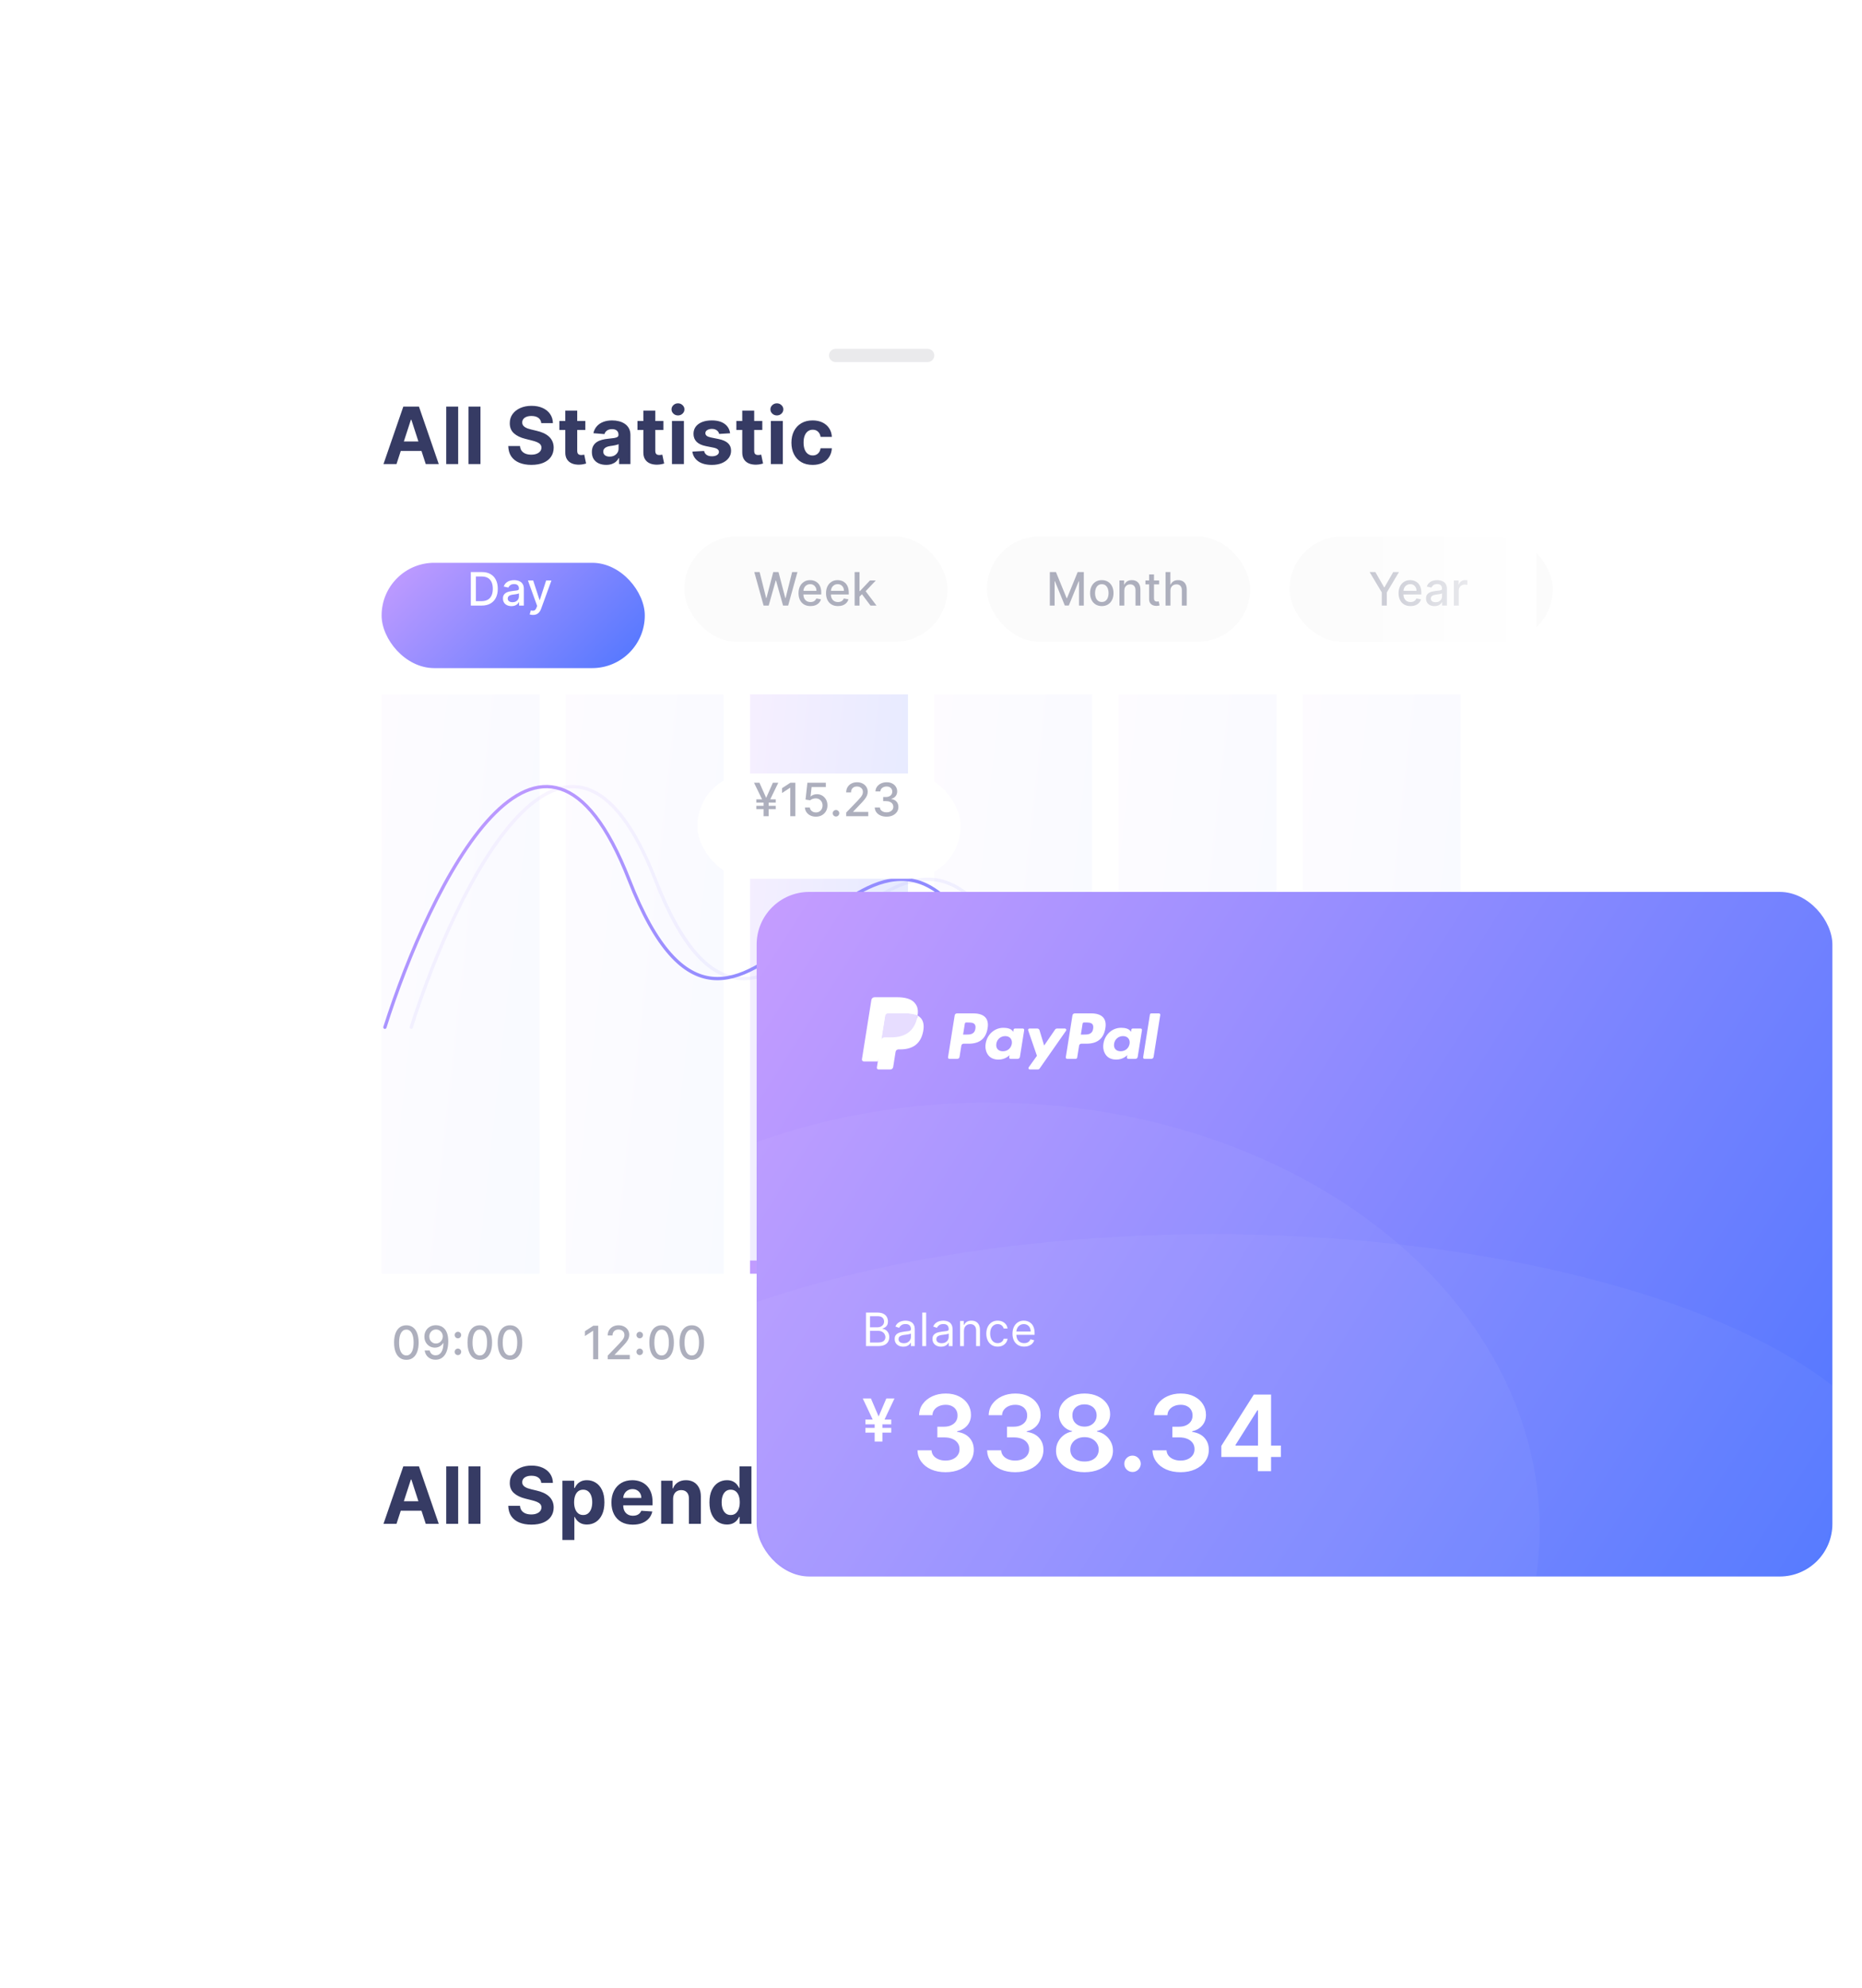 <svg width="566" height="604" viewBox="0 0 566 604" fill="none" xmlns="http://www.w3.org/2000/svg">
<g filter="url(#filter0_d_1_4465)">
<path d="M92 110C92 101.163 99.163 94 108 94H458C466.837 94 474 101.163 474 110V514H92V110Z" fill="white"/>
</g>
<path d="M120.526 463H116.571L122.597 445.545H127.352L133.369 463H129.415L125.043 449.534H124.906L120.526 463ZM120.278 456.139H129.619V459.02H120.278V456.139ZM139.273 445.545V463H135.642V445.545H139.273ZM146.052 445.545V463H142.421V445.545H146.052ZM164.532 450.565C164.464 449.878 164.171 449.344 163.654 448.963C163.137 448.582 162.435 448.392 161.549 448.392C160.947 448.392 160.438 448.477 160.023 448.648C159.608 448.812 159.29 449.043 159.069 449.338C158.853 449.634 158.745 449.969 158.745 450.344C158.733 450.656 158.799 450.929 158.941 451.162C159.089 451.395 159.29 451.597 159.546 451.767C159.802 451.932 160.097 452.077 160.432 452.202C160.768 452.321 161.125 452.423 161.506 452.509L163.074 452.884C163.836 453.054 164.535 453.281 165.171 453.565C165.807 453.849 166.358 454.199 166.824 454.614C167.29 455.028 167.651 455.517 167.907 456.08C168.168 456.642 168.302 457.287 168.307 458.014C168.302 459.082 168.029 460.009 167.489 460.793C166.955 461.571 166.182 462.176 165.171 462.608C164.165 463.034 162.952 463.247 161.532 463.247C160.123 463.247 158.895 463.031 157.85 462.599C156.81 462.168 155.998 461.528 155.412 460.682C154.833 459.83 154.529 458.776 154.5 457.52H158.072C158.111 458.105 158.279 458.594 158.574 458.986C158.875 459.372 159.276 459.665 159.776 459.864C160.282 460.057 160.853 460.153 161.489 460.153C162.114 460.153 162.657 460.062 163.117 459.881C163.583 459.699 163.944 459.446 164.199 459.122C164.455 458.798 164.583 458.426 164.583 458.006C164.583 457.614 164.466 457.284 164.233 457.017C164.006 456.75 163.671 456.523 163.228 456.335C162.79 456.148 162.253 455.977 161.617 455.824L159.716 455.347C158.245 454.989 157.083 454.429 156.231 453.668C155.378 452.906 154.955 451.881 154.961 450.591C154.955 449.534 155.236 448.611 155.804 447.821C156.378 447.031 157.165 446.415 158.165 445.972C159.165 445.528 160.302 445.307 161.574 445.307C162.87 445.307 164 445.528 164.966 445.972C165.938 446.415 166.694 447.031 167.233 447.821C167.773 448.611 168.052 449.526 168.069 450.565H164.532ZM170.961 467.909V449.909H174.541V452.108H174.703C174.862 451.756 175.092 451.398 175.393 451.034C175.7 450.665 176.098 450.358 176.586 450.114C177.081 449.864 177.694 449.739 178.427 449.739C179.382 449.739 180.263 449.989 181.069 450.489C181.876 450.983 182.521 451.73 183.004 452.73C183.487 453.724 183.728 454.972 183.728 456.472C183.728 457.932 183.493 459.165 183.021 460.17C182.555 461.17 181.919 461.929 181.112 462.446C180.311 462.957 179.413 463.213 178.419 463.213C177.714 463.213 177.115 463.097 176.62 462.864C176.132 462.631 175.731 462.338 175.419 461.986C175.106 461.628 174.868 461.267 174.703 460.903H174.592V467.909H170.961ZM174.515 456.455C174.515 457.233 174.623 457.912 174.839 458.491C175.055 459.071 175.368 459.523 175.777 459.847C176.186 460.165 176.683 460.324 177.268 460.324C177.859 460.324 178.359 460.162 178.768 459.838C179.177 459.509 179.487 459.054 179.697 458.474C179.913 457.889 180.021 457.216 180.021 456.455C180.021 455.699 179.916 455.034 179.706 454.46C179.495 453.886 179.186 453.437 178.777 453.114C178.368 452.79 177.865 452.628 177.268 452.628C176.677 452.628 176.177 452.784 175.768 453.097C175.365 453.409 175.055 453.852 174.839 454.426C174.623 455 174.515 455.676 174.515 456.455ZM192.355 463.256C191.008 463.256 189.849 462.983 188.878 462.438C187.912 461.886 187.167 461.108 186.645 460.102C186.122 459.091 185.86 457.895 185.86 456.514C185.86 455.168 186.122 453.986 186.645 452.969C187.167 451.952 187.903 451.159 188.852 450.591C189.806 450.023 190.926 449.739 192.21 449.739C193.074 449.739 193.878 449.878 194.622 450.156C195.372 450.429 196.025 450.841 196.582 451.392C197.145 451.943 197.582 452.636 197.895 453.472C198.207 454.301 198.363 455.273 198.363 456.386V457.384H187.309V455.134H194.946C194.946 454.611 194.832 454.148 194.605 453.744C194.378 453.341 194.062 453.026 193.659 452.798C193.261 452.565 192.798 452.449 192.27 452.449C191.718 452.449 191.23 452.577 190.804 452.832C190.383 453.082 190.054 453.42 189.815 453.847C189.576 454.267 189.454 454.736 189.449 455.253V457.392C189.449 458.04 189.568 458.599 189.806 459.071C190.051 459.543 190.395 459.906 190.838 460.162C191.281 460.418 191.806 460.545 192.414 460.545C192.818 460.545 193.187 460.489 193.522 460.375C193.858 460.261 194.145 460.091 194.383 459.864C194.622 459.636 194.804 459.358 194.929 459.028L198.287 459.25C198.116 460.057 197.767 460.761 197.238 461.364C196.716 461.96 196.039 462.426 195.21 462.761C194.386 463.091 193.434 463.256 192.355 463.256ZM204.603 455.432V463H200.973V449.909H204.433V452.219H204.586C204.876 451.457 205.362 450.855 206.044 450.412C206.725 449.963 207.552 449.739 208.524 449.739C209.433 449.739 210.225 449.938 210.902 450.335C211.578 450.733 212.103 451.301 212.478 452.04C212.853 452.773 213.041 453.648 213.041 454.665V463H209.41V455.312C209.416 454.511 209.211 453.886 208.796 453.438C208.382 452.983 207.811 452.756 207.083 452.756C206.595 452.756 206.163 452.861 205.788 453.071C205.419 453.281 205.129 453.588 204.919 453.991C204.714 454.389 204.609 454.869 204.603 455.432ZM220.966 463.213C219.972 463.213 219.071 462.957 218.264 462.446C217.463 461.929 216.827 461.17 216.355 460.17C215.889 459.165 215.657 457.932 215.657 456.472C215.657 454.972 215.898 453.724 216.381 452.73C216.864 451.73 217.506 450.983 218.307 450.489C219.114 449.989 219.997 449.739 220.958 449.739C221.691 449.739 222.301 449.864 222.79 450.114C223.284 450.358 223.682 450.665 223.983 451.034C224.29 451.398 224.523 451.756 224.682 452.108H224.793V445.545H228.415V463H224.835V460.903H224.682C224.512 461.267 224.27 461.628 223.958 461.986C223.651 462.338 223.25 462.631 222.756 462.864C222.267 463.097 221.671 463.213 220.966 463.213ZM222.117 460.324C222.702 460.324 223.196 460.165 223.6 459.847C224.009 459.523 224.321 459.071 224.537 458.491C224.759 457.912 224.87 457.233 224.87 456.455C224.87 455.676 224.762 455 224.546 454.426C224.33 453.852 224.017 453.409 223.608 453.097C223.199 452.784 222.702 452.628 222.117 452.628C221.52 452.628 221.017 452.79 220.608 453.114C220.199 453.437 219.889 453.886 219.679 454.46C219.469 455.034 219.364 455.699 219.364 456.455C219.364 457.216 219.469 457.889 219.679 458.474C219.895 459.054 220.205 459.509 220.608 459.838C221.017 460.162 221.52 460.324 222.117 460.324Z" fill="#363B64"/>
<g filter="url(#filter1_d_1_4465)">
<path d="M117 491C117 485.477 121.477 481 127 481H262C267.523 481 272 485.477 272 491V514H117V491Z" fill="white"/>
</g>
<g filter="url(#filter2_d_1_4465)">
<path d="M288 491C288 485.477 292.477 481 298 481H433C438.523 481 443 485.477 443 491V514H288V491Z" fill="white"/>
</g>
<path d="M123.524 413.169C122.739 413.166 122.067 412.959 121.511 412.548C120.954 412.137 120.528 411.538 120.233 410.753C119.938 409.967 119.79 409.021 119.79 407.914C119.79 406.81 119.938 405.867 120.233 405.085C120.531 404.303 120.959 403.706 121.516 403.295C122.076 402.884 122.745 402.679 123.524 402.679C124.303 402.679 124.971 402.886 125.528 403.3C126.085 403.711 126.51 404.308 126.805 405.09C127.104 405.869 127.253 406.81 127.253 407.914C127.253 409.024 127.105 409.972 126.81 410.758C126.515 411.54 126.089 412.138 125.533 412.553C124.976 412.964 124.306 413.169 123.524 413.169ZM123.524 411.842C124.214 411.842 124.752 411.505 125.14 410.832C125.531 410.16 125.727 409.187 125.727 407.914C125.727 407.069 125.637 406.355 125.458 405.771C125.282 405.185 125.029 404.741 124.697 404.439C124.369 404.134 123.978 403.982 123.524 403.982C122.838 403.982 122.299 404.32 121.908 404.996C121.517 405.672 121.32 406.645 121.317 407.914C121.317 408.763 121.405 409.48 121.58 410.067C121.759 410.65 122.013 411.093 122.341 411.394C122.669 411.692 123.063 411.842 123.524 411.842ZM132.542 402.654C132.996 402.657 133.444 402.74 133.884 402.903C134.325 403.065 134.723 403.332 135.078 403.703C135.436 404.071 135.721 404.568 135.933 405.195C136.148 405.821 136.258 406.603 136.261 407.541C136.258 408.433 136.166 409.227 135.987 409.923C135.812 410.615 135.557 411.2 135.222 411.678C134.887 412.155 134.483 412.518 134.009 412.766C133.538 413.015 133.006 413.139 132.413 413.139C131.806 413.139 131.268 413.02 130.797 412.781C130.326 412.543 129.944 412.213 129.649 411.792C129.354 411.368 129.17 410.88 129.097 410.33H130.613C130.713 410.768 130.915 411.122 131.22 411.394C131.528 411.663 131.926 411.797 132.413 411.797C133.159 411.797 133.74 411.472 134.158 410.822C134.576 410.17 134.786 409.258 134.789 408.088H134.71C134.537 408.373 134.322 408.618 134.063 408.824C133.808 409.029 133.522 409.188 133.203 409.301C132.885 409.414 132.545 409.47 132.184 409.47C131.598 409.47 131.062 409.326 130.578 409.038C130.098 408.749 129.715 408.353 129.43 407.849C129.148 407.346 129.007 406.769 129.007 406.119C129.007 405.47 129.153 404.883 129.445 404.359C129.74 403.832 130.151 403.416 130.678 403.112C131.208 402.803 131.83 402.651 132.542 402.654ZM132.547 403.947C132.159 403.947 131.81 404.043 131.498 404.235C131.19 404.427 130.946 404.686 130.767 405.011C130.588 405.335 130.499 405.698 130.499 406.099C130.499 406.494 130.585 406.852 130.757 407.173C130.933 407.495 131.172 407.75 131.473 407.939C131.778 408.125 132.126 408.217 132.517 408.217C132.809 408.217 133.081 408.161 133.333 408.048C133.585 407.936 133.803 407.78 133.989 407.581C134.178 407.379 134.325 407.15 134.431 406.895C134.541 406.636 134.595 406.366 134.595 406.085C134.595 405.703 134.506 405.35 134.327 405.026C134.151 404.701 133.909 404.441 133.601 404.245C133.293 404.046 132.942 403.947 132.547 403.947ZM139.196 411.737C138.924 411.737 138.691 411.641 138.495 411.449C138.3 411.253 138.202 411.018 138.202 410.743C138.202 410.471 138.3 410.239 138.495 410.047C138.691 409.851 138.924 409.754 139.196 409.754C139.468 409.754 139.702 409.851 139.897 410.047C140.093 410.239 140.191 410.471 140.191 410.743C140.191 410.925 140.144 411.093 140.051 411.245C139.962 411.394 139.843 411.513 139.693 411.603C139.544 411.692 139.378 411.737 139.196 411.737ZM139.196 406.636C138.924 406.636 138.691 406.54 138.495 406.348C138.3 406.152 138.202 405.917 138.202 405.642C138.202 405.37 138.3 405.138 138.495 404.946C138.691 404.75 138.924 404.653 139.196 404.653C139.468 404.653 139.702 404.75 139.897 404.946C140.093 405.138 140.191 405.37 140.191 405.642C140.191 405.824 140.144 405.992 140.051 406.144C139.962 406.293 139.843 406.413 139.693 406.502C139.544 406.592 139.378 406.636 139.196 406.636ZM145.846 413.169C145.061 413.166 144.39 412.959 143.833 412.548C143.276 412.137 142.85 411.538 142.555 410.753C142.26 409.967 142.113 409.021 142.113 407.914C142.113 406.81 142.26 405.867 142.555 405.085C142.854 404.303 143.281 403.706 143.838 403.295C144.398 402.884 145.068 402.679 145.846 402.679C146.625 402.679 147.293 402.886 147.85 403.3C148.407 403.711 148.833 404.308 149.128 405.09C149.426 405.869 149.575 406.81 149.575 407.914C149.575 409.024 149.428 409.972 149.133 410.758C148.838 411.54 148.412 412.138 147.855 412.553C147.298 412.964 146.629 413.169 145.846 413.169ZM145.846 411.842C146.536 411.842 147.074 411.505 147.462 410.832C147.853 410.16 148.049 409.187 148.049 407.914C148.049 407.069 147.959 406.355 147.78 405.771C147.605 405.185 147.351 404.741 147.02 404.439C146.692 404.134 146.301 403.982 145.846 403.982C145.16 403.982 144.622 404.32 144.231 404.996C143.84 405.672 143.642 406.645 143.639 407.914C143.639 408.763 143.727 409.48 143.903 410.067C144.082 410.65 144.335 411.093 144.663 411.394C144.991 411.692 145.386 411.842 145.846 411.842ZM155.024 413.169C154.238 413.166 153.567 412.959 153.01 412.548C152.453 412.137 152.027 411.538 151.732 410.753C151.437 409.967 151.29 409.021 151.29 407.914C151.29 406.81 151.437 405.867 151.732 405.085C152.031 404.303 152.458 403.706 153.015 403.295C153.575 402.884 154.245 402.679 155.024 402.679C155.802 402.679 156.47 402.886 157.027 403.3C157.584 403.711 158.01 404.308 158.305 405.09C158.603 405.869 158.752 406.81 158.752 407.914C158.752 409.024 158.605 409.972 158.31 410.758C158.015 411.54 157.589 412.138 157.032 412.553C156.475 412.964 155.806 413.169 155.024 413.169ZM155.024 411.842C155.713 411.842 156.252 411.505 156.639 410.832C157.03 410.16 157.226 409.187 157.226 407.914C157.226 407.069 157.137 406.355 156.958 405.771C156.782 405.185 156.528 404.741 156.197 404.439C155.869 404.134 155.478 403.982 155.024 403.982C154.338 403.982 153.799 404.32 153.408 404.996C153.017 405.672 152.82 406.645 152.816 407.914C152.816 408.763 152.904 409.48 153.08 410.067C153.259 410.65 153.512 411.093 153.84 411.394C154.168 411.692 154.563 411.842 155.024 411.842Z" fill="#ADAFBD"/>
<path d="M292.842 402.818V413H291.301V404.359H291.241L288.805 405.95V404.479L291.346 402.818H292.842ZM299.177 413.139C298.464 413.139 297.835 413.017 297.288 412.771C296.744 412.526 296.318 412.188 296.01 411.757C295.702 411.326 295.549 410.836 295.553 410.286C295.549 409.855 295.637 409.459 295.816 409.097C295.998 408.733 296.245 408.429 296.557 408.188C296.868 407.942 297.216 407.786 297.601 407.72V407.661C297.094 407.538 296.688 407.266 296.383 406.845C296.078 406.424 295.927 405.94 295.93 405.393C295.927 404.873 296.065 404.409 296.343 404.001C296.625 403.59 297.011 403.267 297.502 403.032C297.992 402.797 298.551 402.679 299.177 402.679C299.797 402.679 300.35 402.798 300.837 403.037C301.328 403.272 301.714 403.595 301.996 404.006C302.278 404.414 302.42 404.876 302.423 405.393C302.42 405.94 302.264 406.424 301.956 406.845C301.648 407.266 301.247 407.538 300.753 407.661V407.72C301.134 407.786 301.477 407.942 301.782 408.188C302.09 408.429 302.336 408.733 302.518 409.097C302.703 409.459 302.798 409.855 302.801 410.286C302.798 410.836 302.642 411.326 302.334 411.757C302.026 412.188 301.598 412.526 301.051 412.771C300.508 413.017 299.883 413.139 299.177 413.139ZM299.177 411.881C299.598 411.881 299.962 411.812 300.271 411.673C300.579 411.53 300.818 411.333 300.987 411.081C301.156 410.826 301.242 410.527 301.245 410.186C301.242 409.831 301.149 409.518 300.967 409.246C300.788 408.975 300.544 408.761 300.236 408.605C299.928 408.449 299.575 408.371 299.177 408.371C298.776 408.371 298.42 408.449 298.108 408.605C297.796 408.761 297.551 408.975 297.372 409.246C297.193 409.518 297.105 409.831 297.109 410.186C297.105 410.527 297.187 410.826 297.352 411.081C297.521 411.333 297.762 411.53 298.073 411.673C298.385 411.812 298.753 411.881 299.177 411.881ZM299.177 407.143C299.515 407.143 299.815 407.076 300.077 406.94C300.339 406.804 300.544 406.615 300.693 406.373C300.846 406.131 300.924 405.848 300.927 405.523C300.924 405.205 300.847 404.926 300.698 404.688C300.552 404.449 300.349 404.265 300.087 404.136C299.825 404.003 299.522 403.937 299.177 403.937C298.826 403.937 298.517 404.003 298.252 404.136C297.99 404.265 297.787 404.449 297.641 404.688C297.495 404.926 297.424 405.205 297.427 405.523C297.424 405.848 297.497 406.131 297.646 406.373C297.795 406.615 298 406.804 298.262 406.94C298.527 407.076 298.832 407.143 299.177 407.143ZM305.722 411.737C305.45 411.737 305.216 411.641 305.021 411.449C304.825 411.253 304.727 411.018 304.727 410.743C304.727 410.471 304.825 410.239 305.021 410.047C305.216 409.851 305.45 409.754 305.722 409.754C305.993 409.754 306.227 409.851 306.423 410.047C306.618 410.239 306.716 410.471 306.716 410.743C306.716 410.925 306.67 411.093 306.577 411.245C306.487 411.394 306.368 411.513 306.219 411.603C306.07 411.692 305.904 411.737 305.722 411.737ZM305.722 406.636C305.45 406.636 305.216 406.54 305.021 406.348C304.825 406.152 304.727 405.917 304.727 405.642C304.727 405.37 304.825 405.138 305.021 404.946C305.216 404.75 305.45 404.653 305.722 404.653C305.993 404.653 306.227 404.75 306.423 404.946C306.618 405.138 306.716 405.37 306.716 405.642C306.716 405.824 306.67 405.992 306.577 406.144C306.487 406.293 306.368 406.413 306.219 406.502C306.07 406.592 305.904 406.636 305.722 406.636ZM312.372 413.169C311.586 413.166 310.915 412.959 310.358 412.548C309.802 412.137 309.376 411.538 309.081 410.753C308.786 409.967 308.638 409.021 308.638 407.914C308.638 406.81 308.786 405.867 309.081 405.085C309.379 404.303 309.807 403.706 310.363 403.295C310.923 402.884 311.593 402.679 312.372 402.679C313.151 402.679 313.819 402.886 314.375 403.3C314.932 403.711 315.358 404.308 315.653 405.09C315.951 405.869 316.101 406.81 316.101 407.914C316.101 409.024 315.953 409.972 315.658 410.758C315.363 411.54 314.937 412.138 314.38 412.553C313.824 412.964 313.154 413.169 312.372 413.169ZM312.372 411.842C313.061 411.842 313.6 411.505 313.988 410.832C314.379 410.16 314.574 409.187 314.574 407.914C314.574 407.069 314.485 406.355 314.306 405.771C314.13 405.185 313.877 404.741 313.545 404.439C313.217 404.134 312.826 403.982 312.372 403.982C311.686 403.982 311.147 404.32 310.756 404.996C310.365 405.672 310.168 406.645 310.164 407.914C310.164 408.763 310.252 409.48 310.428 410.067C310.607 410.65 310.861 411.093 311.189 411.394C311.517 411.692 311.911 411.842 312.372 411.842ZM321.549 413.169C320.763 413.166 320.092 412.959 319.535 412.548C318.979 412.137 318.553 411.538 318.258 410.753C317.963 409.967 317.815 409.021 317.815 407.914C317.815 406.81 317.963 405.867 318.258 405.085C318.556 404.303 318.984 403.706 319.54 403.295C320.101 402.884 320.77 402.679 321.549 402.679C322.328 402.679 322.996 402.886 323.553 403.3C324.109 403.711 324.535 404.308 324.83 405.09C325.129 405.869 325.278 406.81 325.278 407.914C325.278 409.024 325.13 409.972 324.835 410.758C324.54 411.54 324.114 412.138 323.558 412.553C323.001 412.964 322.331 413.169 321.549 413.169ZM321.549 411.842C322.238 411.842 322.777 411.505 323.165 410.832C323.556 410.16 323.751 409.187 323.751 407.914C323.751 407.069 323.662 406.355 323.483 405.771C323.307 405.185 323.054 404.741 322.722 404.439C322.394 404.134 322.003 403.982 321.549 403.982C320.863 403.982 320.324 404.32 319.933 404.996C319.542 405.672 319.345 406.645 319.342 407.914C319.342 408.763 319.429 409.48 319.605 410.067C319.784 410.65 320.038 411.093 320.366 411.394C320.694 411.692 321.088 411.842 321.549 411.842Z" fill="#ADAFBD"/>
<path d="M181.842 402.818V413H180.301V404.359H180.241L177.805 405.95V404.479L180.346 402.818H181.842ZM184.737 413V411.886L188.182 408.317C188.55 407.929 188.853 407.589 189.092 407.298C189.334 407.003 189.514 406.723 189.634 406.457C189.753 406.192 189.813 405.911 189.813 405.612C189.813 405.274 189.733 404.982 189.574 404.737C189.415 404.489 189.198 404.298 188.923 404.165C188.648 404.03 188.338 403.962 187.993 403.962C187.628 403.962 187.31 404.036 187.038 404.185C186.767 404.335 186.558 404.545 186.412 404.817C186.266 405.089 186.193 405.407 186.193 405.771H184.727C184.727 405.152 184.869 404.61 185.154 404.146C185.439 403.682 185.83 403.322 186.327 403.067C186.825 402.808 187.39 402.679 188.023 402.679C188.662 402.679 189.226 402.807 189.713 403.062C190.204 403.314 190.586 403.658 190.862 404.096C191.137 404.53 191.274 405.021 191.274 405.567C191.274 405.945 191.203 406.315 191.06 406.676C190.921 407.037 190.678 407.44 190.33 407.884C189.982 408.325 189.498 408.86 188.878 409.49L186.854 411.608V411.683H191.438V413H184.737ZM194.462 411.737C194.19 411.737 193.956 411.641 193.761 411.449C193.565 411.253 193.467 411.018 193.467 410.743C193.467 410.471 193.565 410.239 193.761 410.047C193.956 409.851 194.19 409.754 194.462 409.754C194.734 409.754 194.967 409.851 195.163 410.047C195.358 410.239 195.456 410.471 195.456 410.743C195.456 410.925 195.41 411.093 195.317 411.245C195.227 411.394 195.108 411.513 194.959 411.603C194.81 411.692 194.644 411.737 194.462 411.737ZM194.462 406.636C194.19 406.636 193.956 406.54 193.761 406.348C193.565 406.152 193.467 405.917 193.467 405.642C193.467 405.37 193.565 405.138 193.761 404.946C193.956 404.75 194.19 404.653 194.462 404.653C194.734 404.653 194.967 404.75 195.163 404.946C195.358 405.138 195.456 405.37 195.456 405.642C195.456 405.824 195.41 405.992 195.317 406.144C195.227 406.293 195.108 406.413 194.959 406.502C194.81 406.592 194.644 406.636 194.462 406.636ZM201.112 413.169C200.327 413.166 199.655 412.959 199.099 412.548C198.542 412.137 198.116 411.538 197.821 410.753C197.526 409.967 197.378 409.021 197.378 407.914C197.378 406.81 197.526 405.867 197.821 405.085C198.119 404.303 198.547 403.706 199.104 403.295C199.664 402.884 200.333 402.679 201.112 402.679C201.891 402.679 202.559 402.886 203.116 403.3C203.672 403.711 204.098 404.308 204.393 405.09C204.692 405.869 204.841 406.81 204.841 407.914C204.841 409.024 204.693 409.972 204.398 410.758C204.103 411.54 203.677 412.138 203.121 412.553C202.564 412.964 201.894 413.169 201.112 413.169ZM201.112 411.842C201.802 411.842 202.34 411.505 202.728 410.832C203.119 410.16 203.315 409.187 203.315 407.914C203.315 407.069 203.225 406.355 203.046 405.771C202.87 405.185 202.617 404.741 202.285 404.439C201.957 404.134 201.566 403.982 201.112 403.982C200.426 403.982 199.887 404.32 199.496 404.996C199.105 405.672 198.908 406.645 198.905 407.914C198.905 408.763 198.993 409.48 199.168 410.067C199.347 410.65 199.601 411.093 199.929 411.394C200.257 411.692 200.651 411.842 201.112 411.842ZM210.289 413.169C209.504 413.166 208.833 412.959 208.276 412.548C207.719 412.137 207.293 411.538 206.998 410.753C206.703 409.967 206.556 409.021 206.556 407.914C206.556 406.81 206.703 405.867 206.998 405.085C207.296 404.303 207.724 403.706 208.281 403.295C208.841 402.884 209.51 402.679 210.289 402.679C211.068 402.679 211.736 402.886 212.293 403.3C212.85 403.711 213.275 404.308 213.57 405.09C213.869 405.869 214.018 406.81 214.018 407.914C214.018 409.024 213.87 409.972 213.575 410.758C213.28 411.54 212.855 412.138 212.298 412.553C211.741 412.964 211.071 413.169 210.289 413.169ZM210.289 411.842C210.979 411.842 211.517 411.505 211.905 410.832C212.296 410.16 212.492 409.187 212.492 407.914C212.492 407.069 212.402 406.355 212.223 405.771C212.048 405.185 211.794 404.741 211.463 404.439C211.134 404.134 210.743 403.982 210.289 403.982C209.603 403.982 209.065 404.32 208.673 404.996C208.282 405.672 208.085 406.645 208.082 407.914C208.082 408.763 208.17 409.48 208.345 410.067C208.524 410.65 208.778 411.093 209.106 411.394C209.434 411.692 209.829 411.842 210.289 411.842Z" fill="#ADAFBD"/>
<path d="M345.979 413V411.886L349.425 408.317C349.793 407.929 350.096 407.589 350.335 407.298C350.576 407.003 350.757 406.723 350.876 406.457C350.996 406.192 351.055 405.911 351.055 405.612C351.055 405.274 350.976 404.982 350.817 404.737C350.658 404.489 350.441 404.298 350.165 404.165C349.89 404.03 349.58 403.962 349.236 403.962C348.871 403.962 348.553 404.036 348.281 404.185C348.009 404.335 347.801 404.545 347.655 404.817C347.509 405.089 347.436 405.407 347.436 405.771H345.969C345.969 405.152 346.112 404.61 346.397 404.146C346.682 403.682 347.073 403.322 347.57 403.067C348.067 402.808 348.633 402.679 349.266 402.679C349.905 402.679 350.469 402.807 350.956 403.062C351.446 403.314 351.829 403.658 352.104 404.096C352.379 404.53 352.517 405.021 352.517 405.567C352.517 405.945 352.446 406.315 352.303 406.676C352.164 407.037 351.92 407.44 351.572 407.884C351.224 408.325 350.741 408.86 350.121 409.49L348.097 411.608V411.683H352.681V413H345.979ZM358.568 402.818V413H357.027V404.359H356.967L354.531 405.95V404.479L357.072 402.818H358.568ZM362.462 411.737C362.19 411.737 361.956 411.641 361.761 411.449C361.565 411.253 361.467 411.018 361.467 410.743C361.467 410.471 361.565 410.239 361.761 410.047C361.956 409.851 362.19 409.754 362.462 409.754C362.734 409.754 362.967 409.851 363.163 410.047C363.358 410.239 363.456 410.471 363.456 410.743C363.456 410.925 363.41 411.093 363.317 411.245C363.227 411.394 363.108 411.513 362.959 411.603C362.81 411.692 362.644 411.737 362.462 411.737ZM362.462 406.636C362.19 406.636 361.956 406.54 361.761 406.348C361.565 406.152 361.467 405.917 361.467 405.642C361.467 405.37 361.565 405.138 361.761 404.946C361.956 404.75 362.19 404.653 362.462 404.653C362.734 404.653 362.967 404.75 363.163 404.946C363.358 405.138 363.456 405.37 363.456 405.642C363.456 405.824 363.41 405.992 363.317 406.144C363.227 406.293 363.108 406.413 362.959 406.502C362.81 406.592 362.644 406.636 362.462 406.636ZM369.112 413.169C368.327 413.166 367.655 412.959 367.099 412.548C366.542 412.137 366.116 411.538 365.821 410.753C365.526 409.967 365.378 409.021 365.378 407.914C365.378 406.81 365.526 405.867 365.821 405.085C366.119 404.303 366.547 403.706 367.104 403.295C367.664 402.884 368.333 402.679 369.112 402.679C369.891 402.679 370.559 402.886 371.116 403.3C371.672 403.711 372.098 404.308 372.393 405.09C372.692 405.869 372.841 406.81 372.841 407.914C372.841 409.024 372.693 409.972 372.398 410.758C372.103 411.54 371.677 412.138 371.121 412.553C370.564 412.964 369.894 413.169 369.112 413.169ZM369.112 411.842C369.802 411.842 370.34 411.505 370.728 410.832C371.119 410.16 371.315 409.187 371.315 407.914C371.315 407.069 371.225 406.355 371.046 405.771C370.87 405.185 370.617 404.741 370.285 404.439C369.957 404.134 369.566 403.982 369.112 403.982C368.426 403.982 367.887 404.32 367.496 404.996C367.105 405.672 366.908 406.645 366.905 407.914C366.905 408.763 366.993 409.48 367.168 410.067C367.347 410.65 367.601 411.093 367.929 411.394C368.257 411.692 368.651 411.842 369.112 411.842ZM378.289 413.169C377.504 413.166 376.833 412.959 376.276 412.548C375.719 412.137 375.293 411.538 374.998 410.753C374.703 409.967 374.556 409.021 374.556 407.914C374.556 406.81 374.703 405.867 374.998 405.085C375.296 404.303 375.724 403.706 376.281 403.295C376.841 402.884 377.51 402.679 378.289 402.679C379.068 402.679 379.736 402.886 380.293 403.3C380.85 403.711 381.275 404.308 381.57 405.09C381.869 405.869 382.018 406.81 382.018 407.914C382.018 409.024 381.87 409.972 381.575 410.758C381.28 411.54 380.855 412.138 380.298 412.553C379.741 412.964 379.071 413.169 378.289 413.169ZM378.289 411.842C378.979 411.842 379.517 411.505 379.905 410.832C380.296 410.16 380.492 409.187 380.492 407.914C380.492 407.069 380.402 406.355 380.223 405.771C380.048 405.185 379.794 404.741 379.463 404.439C379.134 404.134 378.743 403.982 378.289 403.982C377.603 403.982 377.065 404.32 376.673 404.996C376.282 405.672 376.085 406.645 376.082 407.914C376.082 408.763 376.17 409.48 376.345 410.067C376.524 410.65 376.778 411.093 377.106 411.394C377.434 411.692 377.829 411.842 378.289 411.842Z" fill="#ADAFBD"/>
<path d="M237.842 402.818V413H236.301V404.359H236.241L233.805 405.95V404.479L236.346 402.818H237.842ZM244.097 413.139C243.474 413.139 242.914 413.02 242.417 412.781C241.923 412.539 241.529 412.208 241.234 411.787C240.939 411.366 240.781 410.885 240.761 410.345H242.253C242.289 410.783 242.483 411.142 242.835 411.424C243.186 411.706 243.607 411.847 244.097 411.847C244.488 411.847 244.835 411.757 245.136 411.578C245.441 411.396 245.68 411.146 245.852 410.827C246.028 410.509 246.116 410.146 246.116 409.739C246.116 409.324 246.026 408.955 245.847 408.63C245.668 408.305 245.421 408.05 245.107 407.864C244.795 407.679 244.437 407.584 244.033 407.581C243.725 407.581 243.415 407.634 243.103 407.74C242.792 407.846 242.54 407.985 242.347 408.158L240.94 407.949L241.512 402.818H247.11V404.136H242.79L242.467 406.984H242.526C242.725 406.792 242.989 406.631 243.317 406.502C243.648 406.373 244.003 406.308 244.381 406.308C245.001 406.308 245.552 406.456 246.036 406.751C246.524 407.046 246.906 407.448 247.185 407.959C247.466 408.466 247.606 409.049 247.602 409.709C247.606 410.368 247.457 410.957 247.155 411.474C246.857 411.991 246.442 412.398 245.912 412.697C245.385 412.992 244.78 413.139 244.097 413.139ZM250.558 411.737C250.286 411.737 250.052 411.641 249.857 411.449C249.661 411.253 249.563 411.018 249.563 410.743C249.563 410.471 249.661 410.239 249.857 410.047C250.052 409.851 250.286 409.754 250.558 409.754C250.829 409.754 251.063 409.851 251.259 410.047C251.454 410.239 251.552 410.471 251.552 410.743C251.552 410.925 251.505 411.093 251.413 411.245C251.323 411.394 251.204 411.513 251.055 411.603C250.906 411.692 250.74 411.737 250.558 411.737ZM250.558 406.636C250.286 406.636 250.052 406.54 249.857 406.348C249.661 406.152 249.563 405.917 249.563 405.642C249.563 405.37 249.661 405.138 249.857 404.946C250.052 404.75 250.286 404.653 250.558 404.653C250.829 404.653 251.063 404.75 251.259 404.946C251.454 405.138 251.552 405.37 251.552 405.642C251.552 405.824 251.505 405.992 251.413 406.144C251.323 406.293 251.204 406.413 251.055 406.502C250.906 406.592 250.74 406.636 250.558 406.636ZM257.208 413.169C256.422 413.166 255.751 412.959 255.194 412.548C254.638 412.137 254.212 411.538 253.917 410.753C253.622 409.967 253.474 409.021 253.474 407.914C253.474 406.81 253.622 405.867 253.917 405.085C254.215 404.303 254.642 403.706 255.199 403.295C255.759 402.884 256.429 402.679 257.208 402.679C257.987 402.679 258.655 402.886 259.211 403.3C259.768 403.711 260.194 404.308 260.489 405.09C260.787 405.869 260.937 406.81 260.937 407.914C260.937 409.024 260.789 409.972 260.494 410.758C260.199 411.54 259.773 412.138 259.216 412.553C258.66 412.964 257.99 413.169 257.208 413.169ZM257.208 411.842C257.897 411.842 258.436 411.505 258.824 410.832C259.215 410.16 259.41 409.187 259.41 407.914C259.41 407.069 259.321 406.355 259.142 405.771C258.966 405.185 258.713 404.741 258.381 404.439C258.053 404.134 257.662 403.982 257.208 403.982C256.522 403.982 255.983 404.32 255.592 404.996C255.201 405.672 255.004 406.645 255 407.914C255 408.763 255.088 409.48 255.264 410.067C255.443 410.65 255.696 411.093 256.025 411.394C256.353 411.692 256.747 411.842 257.208 411.842ZM266.385 413.169C265.599 413.166 264.928 412.959 264.371 412.548C263.815 412.137 263.389 411.538 263.094 410.753C262.799 409.967 262.651 409.021 262.651 407.914C262.651 406.81 262.799 405.867 263.094 405.085C263.392 404.303 263.82 403.706 264.376 403.295C264.937 402.884 265.606 402.679 266.385 402.679C267.164 402.679 267.832 402.886 268.388 403.3C268.945 403.711 269.371 404.308 269.666 405.09C269.964 405.869 270.114 406.81 270.114 407.914C270.114 409.024 269.966 409.972 269.671 410.758C269.376 411.54 268.95 412.138 268.393 412.553C267.837 412.964 267.167 413.169 266.385 413.169ZM266.385 411.842C267.074 411.842 267.613 411.505 268.001 410.832C268.392 410.16 268.587 409.187 268.587 407.914C268.587 407.069 268.498 406.355 268.319 405.771C268.143 405.185 267.89 404.741 267.558 404.439C267.23 404.134 266.839 403.982 266.385 403.982C265.699 403.982 265.16 404.32 264.769 404.996C264.378 405.672 264.181 406.645 264.178 407.914C264.178 408.763 264.265 409.48 264.441 410.067C264.62 410.65 264.874 411.093 265.202 411.394C265.53 411.692 265.924 411.842 266.385 411.842Z" fill="#ADAFBD"/>
<path d="M403.524 413.169C402.739 413.166 402.067 412.959 401.511 412.548C400.954 412.137 400.528 411.538 400.233 410.753C399.938 409.967 399.79 409.021 399.79 407.914C399.79 406.81 399.938 405.867 400.233 405.085C400.531 404.303 400.959 403.706 401.516 403.295C402.076 402.884 402.745 402.679 403.524 402.679C404.303 402.679 404.971 402.886 405.528 403.3C406.085 403.711 406.51 404.308 406.805 405.09C407.104 405.869 407.253 406.81 407.253 407.914C407.253 409.024 407.105 409.972 406.81 410.758C406.515 411.54 406.089 412.138 405.533 412.553C404.976 412.964 404.306 413.169 403.524 413.169ZM403.524 411.842C404.214 411.842 404.752 411.505 405.14 410.832C405.531 410.16 405.727 409.187 405.727 407.914C405.727 407.069 405.637 406.355 405.458 405.771C405.282 405.185 405.029 404.741 404.697 404.439C404.369 404.134 403.978 403.982 403.524 403.982C402.838 403.982 402.299 404.32 401.908 404.996C401.517 405.672 401.32 406.645 401.317 407.914C401.317 408.763 401.405 409.48 401.58 410.067C401.759 410.65 402.013 411.093 402.341 411.394C402.669 411.692 403.063 411.842 403.524 411.842ZM412.701 413.169C411.916 413.166 411.245 412.959 410.688 412.548C410.131 412.137 409.705 411.538 409.41 410.753C409.115 409.967 408.968 409.021 408.968 407.914C408.968 406.81 409.115 405.867 409.41 405.085C409.708 404.303 410.136 403.706 410.693 403.295C411.253 402.884 411.922 402.679 412.701 402.679C413.48 402.679 414.148 402.886 414.705 403.3C415.262 403.711 415.688 404.308 415.983 405.09C416.281 405.869 416.43 406.81 416.43 407.914C416.43 409.024 416.282 409.972 415.987 410.758C415.692 411.54 415.267 412.138 414.71 412.553C414.153 412.964 413.483 413.169 412.701 413.169ZM412.701 411.842C413.391 411.842 413.929 411.505 414.317 410.832C414.708 410.16 414.904 409.187 414.904 407.914C414.904 407.069 414.814 406.355 414.635 405.771C414.46 405.185 414.206 404.741 413.875 404.439C413.546 404.134 413.155 403.982 412.701 403.982C412.015 403.982 411.477 404.32 411.085 404.996C410.694 405.672 410.497 406.645 410.494 407.914C410.494 408.763 410.582 409.48 410.757 410.067C410.936 410.65 411.19 411.093 411.518 411.394C411.846 411.692 412.241 411.842 412.701 411.842ZM419.333 411.737C419.061 411.737 418.827 411.641 418.632 411.449C418.436 411.253 418.339 411.018 418.339 410.743C418.339 410.471 418.436 410.239 418.632 410.047C418.827 409.851 419.061 409.754 419.333 409.754C419.605 409.754 419.838 409.851 420.034 410.047C420.229 410.239 420.327 410.471 420.327 410.743C420.327 410.925 420.281 411.093 420.188 411.245C420.099 411.394 419.979 411.513 419.83 411.603C419.681 411.692 419.515 411.737 419.333 411.737ZM419.333 406.636C419.061 406.636 418.827 406.54 418.632 406.348C418.436 406.152 418.339 405.917 418.339 405.642C418.339 405.37 418.436 405.138 418.632 404.946C418.827 404.75 419.061 404.653 419.333 404.653C419.605 404.653 419.838 404.75 420.034 404.946C420.229 405.138 420.327 405.37 420.327 405.642C420.327 405.824 420.281 405.992 420.188 406.144C420.099 406.293 419.979 406.413 419.83 406.502C419.681 406.592 419.515 406.636 419.333 406.636ZM425.983 413.169C425.198 413.166 424.527 412.959 423.97 412.548C423.413 412.137 422.987 411.538 422.692 410.753C422.397 409.967 422.25 409.021 422.25 407.914C422.25 406.81 422.397 405.867 422.692 405.085C422.99 404.303 423.418 403.706 423.975 403.295C424.535 402.884 425.204 402.679 425.983 402.679C426.762 402.679 427.43 402.886 427.987 403.3C428.544 403.711 428.969 404.308 429.264 405.09C429.563 405.869 429.712 406.81 429.712 407.914C429.712 409.024 429.564 409.972 429.269 410.758C428.974 411.54 428.549 412.138 427.992 412.553C427.435 412.964 426.765 413.169 425.983 413.169ZM425.983 411.842C426.673 411.842 427.211 411.505 427.599 410.832C427.99 410.16 428.186 409.187 428.186 407.914C428.186 407.069 428.096 406.355 427.917 405.771C427.741 405.185 427.488 404.741 427.157 404.439C426.828 404.134 426.437 403.982 425.983 403.982C425.297 403.982 424.759 404.32 424.367 404.996C423.976 405.672 423.779 406.645 423.776 407.914C423.776 408.763 423.864 409.48 424.039 410.067C424.218 410.65 424.472 411.093 424.8 411.394C425.128 411.692 425.523 411.842 425.983 411.842ZM435.16 413.169C434.375 413.166 433.704 412.959 433.147 412.548C432.59 412.137 432.164 411.538 431.869 410.753C431.574 409.967 431.427 409.021 431.427 407.914C431.427 406.81 431.574 405.867 431.869 405.085C432.167 404.303 432.595 403.706 433.152 403.295C433.712 402.884 434.381 402.679 435.16 402.679C435.939 402.679 436.607 402.886 437.164 403.3C437.721 403.711 438.147 404.308 438.442 405.09C438.74 405.869 438.889 406.81 438.889 407.914C438.889 409.024 438.742 409.972 438.447 410.758C438.152 411.54 437.726 412.138 437.169 412.553C436.612 412.964 435.943 413.169 435.16 413.169ZM435.16 411.842C435.85 411.842 436.388 411.505 436.776 410.832C437.167 410.16 437.363 409.187 437.363 407.914C437.363 407.069 437.273 406.355 437.094 405.771C436.919 405.185 436.665 404.741 436.334 404.439C436.005 404.134 435.614 403.982 435.16 403.982C434.474 403.982 433.936 404.32 433.545 404.996C433.153 405.672 432.956 406.645 432.953 407.914C432.953 408.763 433.041 409.48 433.216 410.067C433.395 410.65 433.649 411.093 433.977 411.394C434.305 411.692 434.7 411.842 435.16 411.842Z" fill="#ADAFBD"/>
<rect opacity="0.04" x="340" y="211" width="48" height="176" fill="url(#paint0_linear_1_4465)"/>
<path opacity="0.04" d="M116 211H164V387H116V211Z" fill="url(#paint1_linear_1_4465)"/>
<rect opacity="0.04" x="172" y="211" width="48" height="176" fill="url(#paint2_linear_1_4465)"/>
<line x1="228" y1="385" x2="276" y2="385" stroke="url(#paint3_linear_1_4465)" stroke-width="4"/>
<rect opacity="0.16" x="228" y="211" width="48" height="176" fill="url(#paint4_linear_1_4465)"/>
<rect opacity="0.04" x="284" y="211" width="48" height="176" fill="url(#paint5_linear_1_4465)"/>
<path opacity="0.04" d="M396 211H444V387H396V211Z" fill="url(#paint6_linear_1_4465)"/>
<path d="M117 312.128C130.727 268.99 164.792 199.636 191.23 267.33C224.277 351.949 259.867 224.523 295.456 283.259C331.046 341.994 344.265 329.052 363.585 303.169C382.905 277.286 408.326 261.357 426.629 296.2C441.272 324.075 447.644 324.406 449 321.088" stroke="url(#paint7_linear_1_4465)" stroke-linecap="round"/>
<path opacity="0.1" d="M125 312.128C138.727 268.99 172.792 199.636 199.23 267.33C232.277 351.949 267.867 224.523 303.456 283.259C339.046 341.994 352.265 329.052 371.585 303.169C390.905 277.286 416.326 261.357 434.629 296.2C449.272 324.075 455.644 324.406 457 321.088" stroke="url(#paint8_linear_1_4465)" stroke-linecap="round"/>
<circle cx="252" cy="276" r="5" fill="url(#paint9_linear_1_4465)"/>
<g filter="url(#filter3_d_1_4465)">
<rect x="212" y="227" width="80" height="32" rx="16" fill="white"/>
</g>
<path d="M230.849 237.818L233.286 243.307L232.167 243.938L229.199 237.818H230.849ZM232.51 243.292L234.936 237.818H236.587L233.619 243.938L232.51 243.292ZM233.648 242.646V248H232.117V242.646H233.648ZM235.806 242.869V243.874H229.91V242.869H235.806ZM235.806 244.838V245.842H229.91V244.838H235.806ZM241.762 237.818V248H240.22V239.359H240.161L237.725 240.95V239.479L240.265 237.818H241.762ZM248.017 248.139C247.394 248.139 246.833 248.02 246.336 247.781C245.842 247.539 245.448 247.208 245.153 246.787C244.858 246.366 244.701 245.885 244.681 245.345H246.172C246.209 245.783 246.403 246.142 246.754 246.424C247.105 246.706 247.526 246.847 248.017 246.847C248.408 246.847 248.754 246.757 249.056 246.578C249.361 246.396 249.599 246.146 249.772 245.827C249.947 245.509 250.035 245.146 250.035 244.739C250.035 244.324 249.946 243.955 249.767 243.63C249.588 243.305 249.341 243.05 249.026 242.864C248.714 242.679 248.356 242.584 247.952 242.581C247.644 242.581 247.334 242.634 247.022 242.74C246.711 242.846 246.459 242.985 246.267 243.158L244.86 242.949L245.431 237.818H251.029V239.136H246.709L246.386 241.984H246.446C246.645 241.792 246.908 241.631 247.236 241.502C247.568 241.373 247.922 241.308 248.3 241.308C248.92 241.308 249.472 241.456 249.956 241.751C250.443 242.046 250.826 242.448 251.104 242.959C251.386 243.466 251.525 244.049 251.522 244.709C251.525 245.368 251.376 245.957 251.074 246.474C250.776 246.991 250.362 247.398 249.831 247.697C249.304 247.992 248.699 248.139 248.017 248.139ZM254.121 248.094C253.85 248.094 253.616 247.998 253.42 247.806C253.225 247.611 253.127 247.375 253.127 247.1C253.127 246.828 253.225 246.596 253.42 246.404C253.616 246.209 253.85 246.111 254.121 246.111C254.393 246.111 254.627 246.209 254.822 246.404C255.018 246.596 255.116 246.828 255.116 247.1C255.116 247.282 255.069 247.45 254.976 247.602C254.887 247.751 254.768 247.871 254.619 247.96C254.469 248.05 254.304 248.094 254.121 248.094ZM257.227 248V246.886L260.672 243.317C261.04 242.929 261.343 242.589 261.582 242.298C261.824 242.003 262.005 241.723 262.124 241.457C262.243 241.192 262.303 240.911 262.303 240.612C262.303 240.274 262.223 239.982 262.064 239.737C261.905 239.489 261.688 239.298 261.413 239.165C261.138 239.03 260.828 238.962 260.483 238.962C260.119 238.962 259.801 239.036 259.529 239.185C259.257 239.335 259.048 239.545 258.902 239.817C258.756 240.089 258.684 240.407 258.684 240.771H257.217C257.217 240.152 257.359 239.61 257.645 239.146C257.93 238.682 258.321 238.322 258.818 238.067C259.315 237.808 259.88 237.679 260.513 237.679C261.153 237.679 261.716 237.807 262.203 238.062C262.694 238.314 263.077 238.658 263.352 239.096C263.627 239.53 263.765 240.021 263.765 240.567C263.765 240.945 263.693 241.315 263.551 241.676C263.412 242.037 263.168 242.44 262.82 242.884C262.472 243.325 261.988 243.86 261.368 244.49L259.345 246.608V246.683H263.929V248H257.227ZM269.498 248.139C268.815 248.139 268.205 248.022 267.668 247.786C267.134 247.551 266.712 247.224 266.4 246.807C266.092 246.386 265.926 245.899 265.903 245.345H267.464C267.484 245.647 267.585 245.909 267.767 246.131C267.953 246.349 268.195 246.518 268.493 246.638C268.792 246.757 269.123 246.817 269.488 246.817C269.889 246.817 270.243 246.747 270.552 246.608C270.863 246.469 271.107 246.275 271.282 246.026C271.458 245.774 271.546 245.484 271.546 245.156C271.546 244.815 271.458 244.515 271.282 244.256C271.11 243.995 270.856 243.789 270.522 243.64C270.19 243.491 269.789 243.416 269.319 243.416H268.459V242.163H269.319C269.696 242.163 270.028 242.095 270.313 241.96C270.601 241.824 270.827 241.635 270.989 241.393C271.151 241.147 271.233 240.861 271.233 240.533C271.233 240.218 271.161 239.944 271.019 239.712C270.88 239.477 270.681 239.293 270.422 239.161C270.167 239.028 269.865 238.962 269.517 238.962C269.186 238.962 268.876 239.023 268.588 239.146C268.303 239.265 268.071 239.437 267.892 239.663C267.713 239.885 267.617 240.152 267.603 240.463H266.117C266.133 239.913 266.296 239.429 266.604 239.011C266.916 238.594 267.327 238.267 267.837 238.032C268.347 237.797 268.914 237.679 269.537 237.679C270.19 237.679 270.754 237.807 271.228 238.062C271.705 238.314 272.073 238.65 272.331 239.071C272.593 239.492 272.722 239.953 272.719 240.453C272.722 241.023 272.563 241.507 272.242 241.905C271.924 242.303 271.499 242.569 270.969 242.705V242.785C271.645 242.888 272.169 243.156 272.54 243.59C272.915 244.024 273.1 244.563 273.097 245.206C273.1 245.766 272.945 246.268 272.63 246.712C272.318 247.156 271.892 247.506 271.352 247.761C270.812 248.013 270.194 248.139 269.498 248.139Z" fill="#ADAFBD"/>
<rect x="444" y="310" width="19" height="22" fill="white"/>
<g opacity="0.24" filter="url(#filter4_f_1_4465)">
<rect x="132" y="175" width="48" height="24" rx="12" fill="url(#paint10_linear_1_4465)"/>
</g>
<g filter="url(#filter5_d_1_4465)">
<rect x="116" y="163" width="80" height="32" rx="16" fill="url(#paint11_linear_1_4465)"/>
</g>
<path d="M146.415 184H143.119V173.818H146.519C147.517 173.818 148.374 174.022 149.089 174.43C149.805 174.834 150.354 175.416 150.735 176.175C151.12 176.93 151.312 177.837 151.312 178.894C151.312 179.955 151.118 180.866 150.73 181.629C150.346 182.391 149.789 182.978 149.06 183.388C148.33 183.796 147.449 184 146.415 184ZM144.655 182.658H146.33C147.106 182.658 147.75 182.512 148.264 182.22C148.778 181.925 149.162 181.499 149.418 180.942C149.673 180.382 149.8 179.7 149.8 178.894C149.8 178.095 149.673 177.418 149.418 176.861C149.166 176.304 148.79 175.881 148.289 175.593C147.789 175.305 147.167 175.161 146.425 175.161H144.655V182.658ZM155.465 184.169C154.981 184.169 154.544 184.08 154.153 183.901C153.762 183.718 153.452 183.455 153.223 183.11C152.998 182.765 152.885 182.343 152.885 181.842C152.885 181.411 152.968 181.057 153.133 180.778C153.299 180.5 153.523 180.28 153.805 180.117C154.086 179.955 154.401 179.832 154.749 179.749C155.097 179.666 155.452 179.603 155.813 179.56C156.271 179.507 156.642 179.464 156.927 179.431C157.212 179.395 157.419 179.337 157.548 179.257C157.677 179.178 157.742 179.048 157.742 178.869V178.835C157.742 178.4 157.619 178.064 157.374 177.825C157.132 177.587 156.771 177.467 156.29 177.467C155.79 177.467 155.396 177.578 155.107 177.8C154.822 178.019 154.625 178.263 154.516 178.531L153.119 178.213C153.284 177.749 153.526 177.375 153.844 177.089C154.166 176.801 154.535 176.592 154.953 176.463C155.371 176.33 155.81 176.264 156.271 176.264C156.575 176.264 156.899 176.301 157.24 176.374C157.585 176.443 157.906 176.572 158.204 176.761C158.506 176.95 158.753 177.22 158.945 177.572C159.137 177.92 159.234 178.372 159.234 178.929V184H157.782V182.956H157.722C157.626 183.148 157.482 183.337 157.29 183.523C157.097 183.708 156.851 183.862 156.549 183.985C156.247 184.108 155.886 184.169 155.465 184.169ZM155.788 182.976C156.199 182.976 156.551 182.895 156.842 182.732C157.137 182.57 157.361 182.358 157.513 182.096C157.669 181.831 157.747 181.547 157.747 181.246V180.261C157.694 180.314 157.591 180.364 157.439 180.411C157.29 180.454 157.119 180.492 156.927 180.525C156.735 180.555 156.547 180.583 156.365 180.609C156.183 180.633 156.03 180.652 155.908 180.669C155.619 180.705 155.356 180.767 155.117 180.853C154.882 180.939 154.693 181.063 154.55 181.226C154.411 181.385 154.342 181.597 154.342 181.862C154.342 182.23 154.477 182.509 154.749 182.697C155.021 182.883 155.367 182.976 155.788 182.976ZM162.02 186.844C161.798 186.844 161.595 186.826 161.413 186.789C161.231 186.756 161.095 186.719 161.005 186.68L161.363 185.462C161.771 185.574 162.113 185.583 162.388 185.487C162.666 185.394 162.9 185.1 163.089 184.607L163.273 184.099L160.479 176.364H162.069L164.003 182.29H164.083L166.017 176.364L167.623 176.379L164.466 185.019C164.32 185.414 164.134 185.747 163.909 186.018C163.684 186.29 163.415 186.496 163.104 186.635C162.792 186.774 162.431 186.844 162.02 186.844Z" fill="white"/>
<rect x="208" y="163" width="80" height="32" rx="16" fill="#FBFBFB"/>
<path d="M232.112 184L229.288 173.818H230.904L232.888 181.703H232.982L235.045 173.818H236.646L238.71 181.708H238.804L240.783 173.818H242.403L239.575 184H238.028L235.886 176.374H235.806L233.663 184H232.112ZM246.364 184.154C245.612 184.154 244.964 183.993 244.42 183.672C243.88 183.347 243.462 182.891 243.167 182.305C242.876 181.715 242.73 181.024 242.73 180.232C242.73 179.449 242.876 178.76 243.167 178.163C243.462 177.567 243.873 177.101 244.4 176.766C244.931 176.432 245.55 176.264 246.26 176.264C246.691 176.264 247.108 176.335 247.513 176.478C247.917 176.621 248.28 176.844 248.601 177.149C248.923 177.454 249.176 177.85 249.362 178.337C249.548 178.821 249.64 179.41 249.64 180.102V180.629H243.57V179.516H248.184C248.184 179.125 248.104 178.778 247.945 178.477C247.786 178.172 247.562 177.931 247.274 177.756C246.989 177.58 246.654 177.492 246.27 177.492C245.852 177.492 245.487 177.595 245.176 177.8C244.868 178.003 244.629 178.268 244.46 178.596C244.294 178.921 244.211 179.274 244.211 179.655V180.525C244.211 181.035 244.301 181.469 244.48 181.827C244.662 182.185 244.916 182.459 245.24 182.648C245.565 182.833 245.945 182.926 246.379 182.926C246.661 182.926 246.918 182.886 247.15 182.807C247.382 182.724 247.582 182.601 247.751 182.439C247.92 182.277 248.049 182.076 248.139 181.837L249.546 182.091C249.433 182.505 249.231 182.868 248.939 183.18C248.651 183.488 248.288 183.728 247.851 183.901C247.416 184.07 246.921 184.154 246.364 184.154ZM254.721 184.154C253.969 184.154 253.321 183.993 252.777 183.672C252.237 183.347 251.819 182.891 251.524 182.305C251.232 181.715 251.087 181.024 251.087 180.232C251.087 179.449 251.232 178.76 251.524 178.163C251.819 177.567 252.23 177.101 252.757 176.766C253.287 176.432 253.907 176.264 254.616 176.264C255.047 176.264 255.465 176.335 255.869 176.478C256.274 176.621 256.637 176.844 256.958 177.149C257.28 177.454 257.533 177.85 257.719 178.337C257.904 178.821 257.997 179.41 257.997 180.102V180.629H251.927V179.516H256.54C256.54 179.125 256.461 178.778 256.302 178.477C256.143 178.172 255.919 177.931 255.631 177.756C255.346 177.58 255.011 177.492 254.626 177.492C254.209 177.492 253.844 177.595 253.533 177.8C253.224 178.003 252.986 178.268 252.817 178.596C252.651 178.921 252.568 179.274 252.568 179.655V180.525C252.568 181.035 252.658 181.469 252.837 181.827C253.019 182.185 253.272 182.459 253.597 182.648C253.922 182.833 254.302 182.926 254.736 182.926C255.018 182.926 255.274 182.886 255.506 182.807C255.738 182.724 255.939 182.601 256.108 182.439C256.277 182.277 256.406 182.076 256.496 181.837L257.903 182.091C257.79 182.505 257.588 182.868 257.296 183.18C257.008 183.488 256.645 183.728 256.207 183.901C255.773 184.07 255.278 184.154 254.721 184.154ZM261.154 181.41L261.144 179.595H261.402L264.445 176.364H266.225L262.755 180.043H262.521L261.154 181.41ZM259.786 184V173.818H261.273V184H259.786ZM264.609 184L261.875 180.371L262.899 179.332L266.433 184H264.609Z" fill="#ADAFBD"/>
<rect x="300" y="163" width="80" height="32" rx="16" fill="#FBFBFB"/>
<path d="M319.119 173.818H320.983L324.224 181.733H324.344L327.585 173.818H329.45V184H327.988V176.632H327.893L324.891 183.985H323.678L320.675 176.627H320.58V184H319.119V173.818ZM334.92 184.154C334.204 184.154 333.58 183.99 333.046 183.662C332.512 183.334 332.098 182.875 331.803 182.285C331.508 181.695 331.361 181.005 331.361 180.217C331.361 179.424 331.508 178.732 331.803 178.138C332.098 177.545 332.512 177.085 333.046 176.756C333.58 176.428 334.204 176.264 334.92 176.264C335.636 176.264 336.261 176.428 336.795 176.756C337.328 177.085 337.743 177.545 338.038 178.138C338.333 178.732 338.48 179.424 338.48 180.217C338.48 181.005 338.333 181.695 338.038 182.285C337.743 182.875 337.328 183.334 336.795 183.662C336.261 183.99 335.636 184.154 334.92 184.154ZM334.925 182.906C335.389 182.906 335.774 182.784 336.079 182.538C336.384 182.293 336.609 181.967 336.755 181.559C336.904 181.151 336.979 180.702 336.979 180.212C336.979 179.724 336.904 179.277 336.755 178.869C336.609 178.458 336.384 178.129 336.079 177.88C335.774 177.631 335.389 177.507 334.925 177.507C334.458 177.507 334.07 177.631 333.762 177.88C333.457 178.129 333.23 178.458 333.081 178.869C332.935 179.277 332.862 179.724 332.862 180.212C332.862 180.702 332.935 181.151 333.081 181.559C333.23 181.967 333.457 182.293 333.762 182.538C334.07 182.784 334.458 182.906 334.925 182.906ZM341.766 179.466V184H340.279V176.364H341.706V177.607H341.801C341.976 177.202 342.251 176.877 342.626 176.632C343.004 176.387 343.479 176.264 344.053 176.264C344.573 176.264 345.029 176.374 345.42 176.592C345.811 176.808 346.114 177.129 346.33 177.557C346.545 177.984 346.653 178.513 346.653 179.143V184H345.166V179.322C345.166 178.768 345.022 178.336 344.734 178.024C344.445 177.709 344.049 177.552 343.546 177.552C343.201 177.552 342.894 177.626 342.626 177.776C342.361 177.925 342.15 178.143 341.994 178.432C341.842 178.717 341.766 179.062 341.766 179.466ZM352.351 176.364V177.557H348.18V176.364H352.351ZM349.299 174.534H350.785V181.758C350.785 182.046 350.828 182.263 350.914 182.409C351 182.552 351.112 182.649 351.247 182.702C351.387 182.752 351.537 182.777 351.7 182.777C351.819 182.777 351.924 182.769 352.013 182.752C352.103 182.736 352.172 182.722 352.222 182.712L352.49 183.94C352.404 183.973 352.282 184.007 352.122 184.04C351.963 184.076 351.764 184.096 351.526 184.099C351.135 184.106 350.77 184.036 350.432 183.891C350.094 183.745 349.821 183.519 349.612 183.214C349.403 182.91 349.299 182.527 349.299 182.066V174.534ZM355.786 179.466V184H354.3V173.818H355.766V177.607H355.861C356.04 177.196 356.313 176.869 356.681 176.627C357.049 176.385 357.529 176.264 358.123 176.264C358.646 176.264 359.104 176.372 359.495 176.587C359.889 176.803 360.194 177.124 360.41 177.552C360.628 177.976 360.738 178.506 360.738 179.143V184H359.251V179.322C359.251 178.762 359.107 178.327 358.819 178.019C358.53 177.708 358.129 177.552 357.616 177.552C357.264 177.552 356.949 177.626 356.671 177.776C356.396 177.925 356.179 178.143 356.02 178.432C355.864 178.717 355.786 179.062 355.786 179.466Z" fill="#ADAFBD"/>
<rect x="392" y="163" width="80" height="32" rx="16" fill="#FBFBFB"/>
<path d="M416.333 173.818H418.078L420.738 178.447H420.847L423.507 173.818H425.252L421.558 180.003V184H420.027V180.003L416.333 173.818ZM428.77 184.154C428.018 184.154 427.37 183.993 426.826 183.672C426.286 183.347 425.869 182.891 425.574 182.305C425.282 181.715 425.136 181.024 425.136 180.232C425.136 179.449 425.282 178.76 425.574 178.163C425.869 177.567 426.28 177.101 426.807 176.766C427.337 176.432 427.957 176.264 428.666 176.264C429.097 176.264 429.514 176.335 429.919 176.478C430.323 176.621 430.686 176.844 431.008 177.149C431.329 177.454 431.583 177.85 431.768 178.337C431.954 178.821 432.047 179.41 432.047 180.102V180.629H425.976V179.516H430.59C430.59 179.125 430.51 178.778 430.351 178.477C430.192 178.172 429.968 177.931 429.68 177.756C429.395 177.58 429.06 177.492 428.676 177.492C428.258 177.492 427.894 177.595 427.582 177.8C427.274 178.003 427.035 178.268 426.866 178.596C426.7 178.921 426.618 179.274 426.618 179.655V180.525C426.618 181.035 426.707 181.469 426.886 181.827C427.068 182.185 427.322 182.459 427.647 182.648C427.972 182.833 428.351 182.926 428.785 182.926C429.067 182.926 429.324 182.886 429.556 182.807C429.788 182.724 429.988 182.601 430.157 182.439C430.326 182.277 430.456 182.076 430.545 181.837L431.952 182.091C431.839 182.505 431.637 182.868 431.346 183.18C431.057 183.488 430.694 183.728 430.257 183.901C429.823 184.07 429.327 184.154 428.77 184.154ZM436.058 184.169C435.574 184.169 435.137 184.08 434.746 183.901C434.355 183.718 434.045 183.455 433.816 183.11C433.591 182.765 433.478 182.343 433.478 181.842C433.478 181.411 433.561 181.057 433.727 180.778C433.892 180.5 434.116 180.28 434.398 180.117C434.679 179.955 434.994 179.832 435.342 179.749C435.69 179.666 436.045 179.603 436.406 179.56C436.864 179.507 437.235 179.464 437.52 179.431C437.805 179.395 438.012 179.337 438.141 179.257C438.271 179.178 438.335 179.048 438.335 178.869V178.835C438.335 178.4 438.213 178.064 437.967 177.825C437.725 177.587 437.364 177.467 436.884 177.467C436.383 177.467 435.989 177.578 435.7 177.8C435.415 178.019 435.218 178.263 435.109 178.531L433.712 178.213C433.877 177.749 434.119 177.375 434.437 177.089C434.759 176.801 435.129 176.592 435.546 176.463C435.964 176.33 436.403 176.264 436.864 176.264C437.169 176.264 437.492 176.301 437.833 176.374C438.178 176.443 438.499 176.572 438.798 176.761C439.099 176.95 439.346 177.22 439.538 177.572C439.731 177.92 439.827 178.372 439.827 178.929V184H438.375V182.956H438.315C438.219 183.148 438.075 183.337 437.883 183.523C437.691 183.708 437.444 183.862 437.142 183.985C436.84 184.108 436.479 184.169 436.058 184.169ZM436.381 182.976C436.792 182.976 437.144 182.895 437.435 182.732C437.73 182.57 437.954 182.358 438.107 182.096C438.262 181.831 438.34 181.547 438.34 181.246V180.261C438.287 180.314 438.184 180.364 438.032 180.411C437.883 180.454 437.712 180.492 437.52 180.525C437.328 180.555 437.14 180.583 436.958 180.609C436.776 180.633 436.623 180.652 436.501 180.669C436.212 180.705 435.949 180.767 435.71 180.853C435.475 180.939 435.286 181.063 435.143 181.226C435.004 181.385 434.935 181.597 434.935 181.862C434.935 182.23 435.071 182.509 435.342 182.697C435.614 182.883 435.96 182.976 436.381 182.976ZM441.947 184V176.364H443.383V177.577H443.463C443.602 177.166 443.847 176.843 444.199 176.607C444.553 176.369 444.954 176.249 445.402 176.249C445.495 176.249 445.604 176.253 445.73 176.259C445.859 176.266 445.96 176.274 446.033 176.284V177.706C445.974 177.689 445.868 177.671 445.715 177.651C445.563 177.628 445.41 177.616 445.258 177.616C444.906 177.616 444.593 177.691 444.318 177.84C444.046 177.986 443.831 178.19 443.672 178.452C443.513 178.71 443.433 179.005 443.433 179.337V184H441.947Z" fill="#ADAFBD"/>
<rect x="392" y="151" width="75" height="56" fill="url(#paint12_linear_1_4465)"/>
<path d="M120.526 141H116.571L122.597 123.545H127.352L133.369 141H129.415L125.043 127.534H124.906L120.526 141ZM120.278 134.139H129.619V137.02H120.278V134.139ZM139.273 123.545V141H135.642V123.545H139.273ZM146.052 123.545V141H142.421V123.545H146.052ZM164.532 128.565C164.464 127.878 164.171 127.344 163.654 126.963C163.137 126.582 162.435 126.392 161.549 126.392C160.947 126.392 160.438 126.477 160.023 126.648C159.608 126.812 159.29 127.043 159.069 127.338C158.853 127.634 158.745 127.969 158.745 128.344C158.733 128.656 158.799 128.929 158.941 129.162C159.089 129.395 159.29 129.597 159.546 129.767C159.802 129.932 160.097 130.077 160.432 130.202C160.768 130.321 161.125 130.423 161.506 130.509L163.074 130.884C163.836 131.054 164.535 131.281 165.171 131.565C165.807 131.849 166.358 132.199 166.824 132.614C167.29 133.028 167.651 133.517 167.907 134.08C168.168 134.642 168.302 135.287 168.307 136.014C168.302 137.082 168.029 138.009 167.489 138.793C166.955 139.571 166.182 140.176 165.171 140.608C164.165 141.034 162.952 141.247 161.532 141.247C160.123 141.247 158.895 141.031 157.85 140.599C156.81 140.168 155.998 139.528 155.412 138.682C154.833 137.83 154.529 136.776 154.5 135.52H158.072C158.111 136.105 158.279 136.594 158.574 136.986C158.875 137.372 159.276 137.665 159.776 137.864C160.282 138.057 160.853 138.153 161.489 138.153C162.114 138.153 162.657 138.062 163.117 137.881C163.583 137.699 163.944 137.446 164.199 137.122C164.455 136.798 164.583 136.426 164.583 136.006C164.583 135.614 164.466 135.284 164.233 135.017C164.006 134.75 163.671 134.523 163.228 134.335C162.79 134.148 162.253 133.977 161.617 133.824L159.716 133.347C158.245 132.989 157.083 132.429 156.231 131.668C155.378 130.906 154.955 129.881 154.961 128.591C154.955 127.534 155.236 126.611 155.804 125.821C156.378 125.031 157.165 124.415 158.165 123.972C159.165 123.528 160.302 123.307 161.574 123.307C162.87 123.307 164 123.528 164.966 123.972C165.938 124.415 166.694 125.031 167.233 125.821C167.773 126.611 168.052 127.526 168.069 128.565H164.532ZM177.924 127.909V130.636H170.041V127.909H177.924ZM171.831 124.773H175.461V136.977C175.461 137.312 175.513 137.574 175.615 137.761C175.717 137.943 175.859 138.071 176.041 138.145C176.228 138.219 176.444 138.256 176.689 138.256C176.859 138.256 177.03 138.241 177.2 138.213C177.37 138.179 177.501 138.153 177.592 138.136L178.163 140.838C177.981 140.895 177.726 140.96 177.396 141.034C177.066 141.114 176.666 141.162 176.194 141.179C175.319 141.213 174.552 141.097 173.893 140.83C173.24 140.562 172.731 140.148 172.368 139.585C172.004 139.023 171.825 138.312 171.831 137.455V124.773ZM184.262 141.247C183.427 141.247 182.683 141.102 182.029 140.812C181.376 140.517 180.859 140.082 180.478 139.509C180.103 138.929 179.916 138.207 179.916 137.344C179.916 136.616 180.049 136.006 180.316 135.511C180.583 135.017 180.947 134.619 181.407 134.318C181.868 134.017 182.39 133.79 182.976 133.636C183.566 133.483 184.186 133.375 184.833 133.312C185.595 133.233 186.208 133.159 186.674 133.091C187.14 133.017 187.478 132.909 187.689 132.767C187.899 132.625 188.004 132.415 188.004 132.136V132.085C188.004 131.545 187.833 131.128 187.493 130.832C187.157 130.537 186.68 130.389 186.061 130.389C185.407 130.389 184.887 130.534 184.501 130.824C184.115 131.108 183.859 131.466 183.734 131.898L180.376 131.625C180.547 130.83 180.882 130.142 181.382 129.562C181.882 128.977 182.527 128.528 183.316 128.216C184.112 127.898 185.032 127.739 186.078 127.739C186.805 127.739 187.501 127.824 188.166 127.994C188.836 128.165 189.43 128.429 189.947 128.787C190.47 129.145 190.882 129.605 191.183 130.168C191.484 130.724 191.635 131.392 191.635 132.17V141H188.191V139.185H188.089C187.879 139.594 187.598 139.955 187.245 140.267C186.893 140.574 186.47 140.815 185.976 140.991C185.481 141.162 184.91 141.247 184.262 141.247ZM185.302 138.741C185.836 138.741 186.308 138.636 186.717 138.426C187.126 138.21 187.447 137.92 187.68 137.557C187.913 137.193 188.029 136.781 188.029 136.321V134.932C187.916 135.006 187.76 135.074 187.561 135.136C187.368 135.193 187.149 135.247 186.904 135.298C186.66 135.344 186.416 135.386 186.172 135.426C185.927 135.46 185.706 135.491 185.507 135.52C185.081 135.582 184.708 135.682 184.39 135.818C184.072 135.955 183.825 136.139 183.649 136.372C183.473 136.599 183.385 136.884 183.385 137.224C183.385 137.719 183.564 138.097 183.922 138.358C184.285 138.614 184.745 138.741 185.302 138.741ZM201.654 127.909V130.636H193.771V127.909H201.654ZM195.561 124.773H199.191V136.977C199.191 137.312 199.243 137.574 199.345 137.761C199.447 137.943 199.589 138.071 199.771 138.145C199.958 138.219 200.174 138.256 200.419 138.256C200.589 138.256 200.76 138.241 200.93 138.213C201.1 138.179 201.231 138.153 201.322 138.136L201.893 140.838C201.711 140.895 201.456 140.96 201.126 141.034C200.796 141.114 200.396 141.162 199.924 141.179C199.049 141.213 198.282 141.097 197.623 140.83C196.97 140.562 196.461 140.148 196.098 139.585C195.734 139.023 195.555 138.312 195.561 137.455V124.773ZM204.259 141V127.909H207.89V141H204.259ZM206.092 126.222C205.552 126.222 205.089 126.043 204.703 125.685C204.316 125.321 204.123 124.886 204.123 124.381C204.123 123.881 204.316 123.452 204.703 123.094C205.089 122.73 205.549 122.548 206.083 122.548C206.629 122.548 207.092 122.73 207.473 123.094C207.859 123.452 208.052 123.881 208.052 124.381C208.052 124.886 207.859 125.321 207.473 125.685C207.092 126.043 206.632 126.222 206.092 126.222ZM221.931 131.642L218.607 131.847C218.55 131.562 218.428 131.307 218.24 131.08C218.053 130.847 217.806 130.662 217.499 130.526C217.198 130.384 216.837 130.312 216.416 130.312C215.854 130.312 215.379 130.432 214.993 130.67C214.607 130.903 214.414 131.216 214.414 131.608C214.414 131.92 214.539 132.185 214.789 132.401C215.039 132.616 215.468 132.79 216.075 132.92L218.445 133.398C219.718 133.659 220.666 134.08 221.291 134.659C221.916 135.239 222.229 136 222.229 136.943C222.229 137.801 221.976 138.554 221.47 139.202C220.97 139.849 220.283 140.355 219.408 140.719C218.539 141.077 217.536 141.256 216.399 141.256C214.666 141.256 213.286 140.895 212.257 140.173C211.235 139.446 210.635 138.457 210.459 137.207L214.03 137.02C214.138 137.548 214.399 137.952 214.814 138.23C215.229 138.503 215.76 138.639 216.408 138.639C217.044 138.639 217.556 138.517 217.942 138.273C218.334 138.023 218.533 137.702 218.539 137.31C218.533 136.98 218.394 136.71 218.121 136.5C217.848 136.284 217.428 136.119 216.86 136.006L214.593 135.554C213.314 135.298 212.362 134.855 211.737 134.224C211.118 133.594 210.808 132.79 210.808 131.812C210.808 130.972 211.036 130.247 211.49 129.639C211.95 129.031 212.595 128.562 213.425 128.233C214.26 127.903 215.237 127.739 216.357 127.739C218.01 127.739 219.311 128.088 220.26 128.787C221.215 129.486 221.772 130.437 221.931 131.642ZM231.718 127.909V130.636H223.835V127.909H231.718ZM225.624 124.773H229.255V136.977C229.255 137.312 229.306 137.574 229.409 137.761C229.511 137.943 229.653 138.071 229.835 138.145C230.022 138.219 230.238 138.256 230.482 138.256C230.653 138.256 230.823 138.241 230.994 138.213C231.164 138.179 231.295 138.153 231.386 138.136L231.957 140.838C231.775 140.895 231.519 140.96 231.19 141.034C230.86 141.114 230.46 141.162 229.988 141.179C229.113 141.213 228.346 141.097 227.687 140.83C227.034 140.562 226.525 140.148 226.161 139.585C225.798 139.023 225.619 138.312 225.624 137.455V124.773ZM234.323 141V127.909H237.954V141H234.323ZM236.156 126.222C235.616 126.222 235.153 126.043 234.766 125.685C234.38 125.321 234.187 124.886 234.187 124.381C234.187 123.881 234.38 123.452 234.766 123.094C235.153 122.73 235.613 122.548 236.147 122.548C236.693 122.548 237.156 122.73 237.536 123.094C237.923 123.452 238.116 123.881 238.116 124.381C238.116 124.886 237.923 125.321 237.536 125.685C237.156 126.043 236.695 126.222 236.156 126.222ZM247.017 141.256C245.676 141.256 244.523 140.972 243.557 140.403C242.597 139.83 241.858 139.034 241.341 138.017C240.83 137 240.574 135.83 240.574 134.506C240.574 133.165 240.832 131.989 241.349 130.977C241.872 129.96 242.614 129.168 243.574 128.599C244.534 128.026 245.676 127.739 247 127.739C248.142 127.739 249.142 127.946 250 128.361C250.858 128.776 251.537 129.358 252.037 130.108C252.537 130.858 252.813 131.739 252.864 132.75H249.438C249.341 132.097 249.085 131.571 248.67 131.173C248.261 130.77 247.724 130.568 247.06 130.568C246.497 130.568 246.006 130.722 245.585 131.028C245.17 131.33 244.847 131.77 244.614 132.349C244.381 132.929 244.264 133.631 244.264 134.455C244.264 135.29 244.378 136 244.605 136.585C244.838 137.17 245.165 137.616 245.585 137.923C246.006 138.23 246.497 138.384 247.06 138.384C247.474 138.384 247.847 138.298 248.176 138.128C248.511 137.957 248.787 137.71 249.003 137.386C249.224 137.057 249.369 136.662 249.438 136.202H252.864C252.807 137.202 252.534 138.082 252.045 138.844C251.563 139.599 250.895 140.19 250.043 140.616C249.19 141.043 248.182 141.256 247.017 141.256Z" fill="#363B64"/>
<line x1="254" y1="108" x2="282" y2="108" stroke="#EAEAEC" stroke-width="4" stroke-linecap="round"/>
<rect x="230" y="271" width="327" height="208" rx="16" fill="url(#paint13_linear_1_4465)"/>
<mask id="mask0_1_4465" style="mask-type:alpha" maskUnits="userSpaceOnUse" x="230" y="271" width="327" height="208">
<rect x="230" y="271" width="327" height="208" rx="16" fill="url(#paint14_linear_1_4465)"/>
</mask>
<g mask="url(#mask0_1_4465)">
<ellipse opacity="0.04" cx="368.5" cy="460.5" rx="212.5" ry="85.5" fill="white"/>
<ellipse opacity="0.04" cx="300.5" cy="464.5" rx="167.5" ry="129.5" fill="white"/>
</g>
<path d="M263.233 409V398.818H266.793C267.502 398.818 268.087 398.941 268.548 399.186C269.008 399.428 269.351 399.754 269.577 400.165C269.802 400.573 269.915 401.026 269.915 401.523C269.915 401.96 269.837 402.321 269.681 402.607C269.529 402.892 269.326 403.117 269.075 403.283C268.826 403.448 268.556 403.571 268.264 403.651V403.75C268.576 403.77 268.889 403.879 269.204 404.078C269.519 404.277 269.782 404.562 269.994 404.933C270.206 405.304 270.312 405.759 270.312 406.295C270.312 406.806 270.196 407.265 269.964 407.673C269.732 408.08 269.366 408.403 268.866 408.642C268.365 408.881 267.714 409 266.912 409H263.233ZM264.466 407.906H266.912C267.717 407.906 268.289 407.75 268.627 407.439C268.969 407.124 269.139 406.743 269.139 406.295C269.139 405.951 269.051 405.633 268.876 405.341C268.7 405.046 268.45 404.811 268.125 404.635C267.8 404.456 267.416 404.366 266.972 404.366H264.466V407.906ZM264.466 403.293H266.753C267.124 403.293 267.459 403.22 267.757 403.074C268.059 402.928 268.297 402.723 268.473 402.457C268.652 402.192 268.741 401.881 268.741 401.523C268.741 401.075 268.586 400.696 268.274 400.384C267.963 400.069 267.469 399.912 266.793 399.912H264.466V403.293ZM274.566 409.179C274.083 409.179 273.643 409.088 273.249 408.906C272.855 408.72 272.541 408.453 272.309 408.105C272.077 407.754 271.961 407.33 271.961 406.832C271.961 406.395 272.048 406.04 272.22 405.768C272.392 405.493 272.623 405.278 272.911 405.122C273.199 404.966 273.517 404.85 273.865 404.774C274.217 404.695 274.57 404.632 274.924 404.585C275.388 404.526 275.765 404.481 276.053 404.451C276.345 404.418 276.557 404.363 276.689 404.287C276.825 404.211 276.893 404.078 276.893 403.889V403.849C276.893 403.359 276.759 402.978 276.49 402.706C276.225 402.434 275.823 402.298 275.282 402.298C274.722 402.298 274.283 402.421 273.965 402.666C273.647 402.911 273.423 403.173 273.294 403.452L272.18 403.054C272.379 402.59 272.644 402.229 272.976 401.97C273.31 401.708 273.675 401.526 274.069 401.423C274.467 401.317 274.858 401.264 275.243 401.264C275.488 401.264 275.77 401.294 276.088 401.354C276.409 401.41 276.719 401.528 277.017 401.707C277.319 401.886 277.569 402.156 277.768 402.517C277.967 402.878 278.066 403.362 278.066 403.969V409H276.893V407.966H276.834C276.754 408.132 276.621 408.309 276.436 408.498C276.25 408.687 276.003 408.848 275.695 408.98C275.387 409.113 275.011 409.179 274.566 409.179ZM274.745 408.125C275.209 408.125 275.601 408.034 275.919 407.852C276.24 407.669 276.482 407.434 276.645 407.146C276.81 406.857 276.893 406.554 276.893 406.236V405.162C276.843 405.222 276.734 405.276 276.565 405.326C276.399 405.372 276.207 405.414 275.988 405.45C275.773 405.483 275.562 405.513 275.357 405.54C275.155 405.563 274.991 405.583 274.865 405.599C274.56 405.639 274.275 405.704 274.01 405.793C273.748 405.879 273.536 406.01 273.373 406.186C273.214 406.358 273.135 406.594 273.135 406.892C273.135 407.3 273.285 407.608 273.587 407.817C273.892 408.022 274.278 408.125 274.745 408.125ZM281.521 398.818V409H280.348V398.818H281.521ZM286.057 409.179C285.574 409.179 285.134 409.088 284.74 408.906C284.346 408.72 284.032 408.453 283.8 408.105C283.568 407.754 283.452 407.33 283.452 406.832C283.452 406.395 283.538 406.04 283.711 405.768C283.883 405.493 284.114 405.278 284.402 405.122C284.69 404.966 285.008 404.85 285.356 404.774C285.708 404.695 286.061 404.632 286.415 404.585C286.879 404.526 287.256 404.481 287.544 404.451C287.836 404.418 288.048 404.363 288.18 404.287C288.316 404.211 288.384 404.078 288.384 403.889V403.849C288.384 403.359 288.25 402.978 287.981 402.706C287.716 402.434 287.314 402.298 286.773 402.298C286.213 402.298 285.774 402.421 285.456 402.666C285.138 402.911 284.914 403.173 284.785 403.452L283.671 403.054C283.87 402.59 284.135 402.229 284.467 401.97C284.801 401.708 285.166 401.526 285.56 401.423C285.958 401.317 286.349 401.264 286.734 401.264C286.979 401.264 287.261 401.294 287.579 401.354C287.9 401.41 288.21 401.528 288.508 401.707C288.81 401.886 289.06 402.156 289.259 402.517C289.458 402.878 289.557 403.362 289.557 403.969V409H288.384V407.966H288.324C288.245 408.132 288.112 408.309 287.927 408.498C287.741 408.687 287.494 408.848 287.186 408.98C286.878 409.113 286.502 409.179 286.057 409.179ZM286.236 408.125C286.7 408.125 287.092 408.034 287.41 407.852C287.731 407.669 287.973 407.434 288.136 407.146C288.301 406.857 288.384 406.554 288.384 406.236V405.162C288.334 405.222 288.225 405.276 288.056 405.326C287.89 405.372 287.698 405.414 287.479 405.45C287.264 405.483 287.053 405.513 286.848 405.54C286.646 405.563 286.482 405.583 286.356 405.599C286.051 405.639 285.766 405.704 285.501 405.793C285.239 405.879 285.027 406.01 284.864 406.186C284.705 406.358 284.626 406.594 284.626 406.892C284.626 407.3 284.776 407.608 285.078 407.817C285.383 408.022 285.769 408.125 286.236 408.125ZM293.012 404.406V409H291.839V401.364H292.972V402.557H293.072C293.251 402.169 293.523 401.857 293.887 401.622C294.252 401.384 294.722 401.264 295.299 401.264C295.816 401.264 296.269 401.37 296.656 401.582C297.044 401.791 297.346 402.109 297.561 402.537C297.777 402.961 297.884 403.498 297.884 404.148V409H296.711V404.227C296.711 403.627 296.555 403.16 296.244 402.825C295.932 402.487 295.505 402.318 294.961 402.318C294.587 402.318 294.252 402.399 293.957 402.562C293.665 402.724 293.435 402.961 293.266 403.273C293.097 403.584 293.012 403.962 293.012 404.406ZM303.271 409.159C302.555 409.159 301.938 408.99 301.421 408.652C300.904 408.314 300.506 407.848 300.228 407.255C299.95 406.662 299.81 405.984 299.81 405.222C299.81 404.446 299.953 403.762 300.238 403.168C300.526 402.572 300.927 402.106 301.441 401.771C301.958 401.433 302.561 401.264 303.251 401.264C303.788 401.264 304.272 401.364 304.702 401.562C305.133 401.761 305.486 402.04 305.761 402.398C306.037 402.756 306.207 403.173 306.274 403.651H305.1C305.011 403.303 304.812 402.994 304.504 402.726C304.199 402.454 303.788 402.318 303.271 402.318C302.813 402.318 302.412 402.437 302.068 402.676C301.726 402.911 301.459 403.245 301.267 403.675C301.078 404.103 300.984 404.605 300.984 405.182C300.984 405.772 301.077 406.286 301.262 406.723C301.451 407.161 301.716 407.5 302.058 407.742C302.402 407.984 302.807 408.105 303.271 408.105C303.576 408.105 303.852 408.052 304.101 407.946C304.35 407.84 304.56 407.688 304.732 407.489C304.905 407.29 305.027 407.051 305.1 406.773H306.274C306.207 407.223 306.043 407.629 305.781 407.991C305.523 408.349 305.18 408.634 304.752 408.846C304.328 409.055 303.834 409.159 303.271 409.159ZM311.33 409.159C310.595 409.159 309.96 408.997 309.426 408.672C308.896 408.344 308.487 407.886 308.198 407.3C307.913 406.71 307.771 406.024 307.771 405.241C307.771 404.459 307.913 403.77 308.198 403.173C308.487 402.573 308.888 402.106 309.401 401.771C309.918 401.433 310.522 401.264 311.211 401.264C311.609 401.264 312.002 401.33 312.389 401.463C312.777 401.596 313.13 401.811 313.448 402.109C313.766 402.404 314.02 402.795 314.209 403.283C314.398 403.77 314.492 404.37 314.492 405.082V405.58H308.606V404.565H313.299C313.299 404.134 313.213 403.75 313.041 403.412C312.872 403.074 312.63 402.807 312.315 402.612C312.003 402.416 311.635 402.318 311.211 402.318C310.744 402.318 310.339 402.434 309.998 402.666C309.66 402.895 309.4 403.193 309.217 403.561C309.035 403.929 308.944 404.323 308.944 404.744V405.42C308.944 405.997 309.043 406.486 309.242 406.887C309.445 407.285 309.725 407.588 310.083 407.797C310.44 408.002 310.856 408.105 311.33 408.105C311.639 408.105 311.917 408.062 312.166 407.976C312.418 407.886 312.635 407.754 312.817 407.578C312.999 407.399 313.14 407.177 313.24 406.912L314.373 407.23C314.254 407.615 314.053 407.953 313.771 408.244C313.49 408.533 313.142 408.758 312.727 408.92C312.313 409.08 311.847 409.159 311.33 409.159Z" fill="white"/>
<path d="M264.736 424.909L267.657 431.736L266.001 432.848L262.256 424.909H264.736ZM266.519 431.697L269.421 424.909H271.901L268.149 432.848L266.519 431.697ZM268.226 431.109V438H265.874V431.109H268.226ZM270.911 431.327V432.765H263.061V431.327H270.911ZM270.911 433.858V435.296H263.061V433.858H270.911Z" fill="white"/>
<path d="M287.42 447.318C285.784 447.318 284.33 447.038 283.057 446.477C281.792 445.917 280.792 445.136 280.057 444.136C279.322 443.136 278.932 441.981 278.886 440.67H283.159C283.197 441.299 283.405 441.848 283.784 442.318C284.163 442.78 284.667 443.14 285.295 443.398C285.924 443.655 286.629 443.784 287.409 443.784C288.242 443.784 288.981 443.64 289.625 443.352C290.269 443.057 290.773 442.648 291.136 442.125C291.5 441.602 291.678 441 291.67 440.318C291.678 439.614 291.496 438.992 291.125 438.455C290.754 437.917 290.216 437.496 289.511 437.193C288.814 436.89 287.973 436.739 286.989 436.739H284.932V433.489H286.989C287.799 433.489 288.508 433.348 289.114 433.068C289.727 432.788 290.208 432.394 290.557 431.886C290.905 431.371 291.076 430.777 291.068 430.102C291.076 429.443 290.928 428.871 290.625 428.386C290.33 427.894 289.909 427.511 289.364 427.239C288.826 426.966 288.193 426.83 287.466 426.83C286.754 426.83 286.095 426.958 285.489 427.216C284.883 427.473 284.394 427.841 284.023 428.318C283.652 428.788 283.455 429.348 283.432 430H279.375C279.405 428.697 279.78 427.553 280.5 426.568C281.227 425.576 282.197 424.803 283.409 424.25C284.621 423.689 285.981 423.409 287.489 423.409C289.042 423.409 290.39 423.701 291.534 424.284C292.686 424.86 293.576 425.636 294.205 426.614C294.833 427.591 295.148 428.67 295.148 429.852C295.155 431.163 294.769 432.261 293.989 433.148C293.216 434.034 292.201 434.614 290.943 434.886V435.068C292.58 435.295 293.833 435.902 294.705 436.886C295.583 437.864 296.019 439.08 296.011 440.534C296.011 441.837 295.64 443.004 294.898 444.034C294.163 445.057 293.148 445.86 291.852 446.443C290.564 447.027 289.087 447.318 287.42 447.318ZM308.584 447.318C306.948 447.318 305.493 447.038 304.221 446.477C302.955 445.917 301.955 445.136 301.221 444.136C300.486 443.136 300.096 441.981 300.05 440.67H304.323C304.361 441.299 304.569 441.848 304.948 442.318C305.327 442.78 305.83 443.14 306.459 443.398C307.088 443.655 307.793 443.784 308.573 443.784C309.406 443.784 310.145 443.64 310.789 443.352C311.433 443.057 311.936 442.648 312.3 442.125C312.664 441.602 312.842 441 312.834 440.318C312.842 439.614 312.66 438.992 312.289 438.455C311.918 437.917 311.38 437.496 310.675 437.193C309.978 436.89 309.137 436.739 308.152 436.739H306.096V433.489H308.152C308.963 433.489 309.671 433.348 310.277 433.068C310.891 432.788 311.372 432.394 311.721 431.886C312.069 431.371 312.24 430.777 312.232 430.102C312.24 429.443 312.092 428.871 311.789 428.386C311.493 427.894 311.073 427.511 310.527 427.239C309.99 426.966 309.357 426.83 308.63 426.83C307.918 426.83 307.258 426.958 306.652 427.216C306.046 427.473 305.558 427.841 305.186 428.318C304.815 428.788 304.618 429.348 304.596 430H300.539C300.569 428.697 300.944 427.553 301.664 426.568C302.391 425.576 303.361 424.803 304.573 424.25C305.785 423.689 307.145 423.409 308.652 423.409C310.205 423.409 311.554 423.701 312.698 424.284C313.849 424.86 314.74 425.636 315.368 426.614C315.997 427.591 316.311 428.67 316.311 429.852C316.319 431.163 315.933 432.261 315.152 433.148C314.38 434.034 313.365 434.614 312.107 434.886V435.068C313.743 435.295 314.997 435.902 315.868 436.886C316.747 437.864 317.183 439.08 317.175 440.534C317.175 441.837 316.804 443.004 316.061 444.034C315.327 445.057 314.311 445.86 313.016 446.443C311.728 447.027 310.251 447.318 308.584 447.318ZM329.668 447.318C327.979 447.318 326.479 447.034 325.168 446.466C323.865 445.898 322.843 445.121 322.1 444.136C321.365 443.144 321.002 442.019 321.009 440.761C321.002 439.784 321.214 438.886 321.646 438.068C322.077 437.25 322.661 436.568 323.396 436.023C324.138 435.47 324.964 435.117 325.873 434.966V434.807C324.676 434.542 323.706 433.932 322.964 432.977C322.229 432.015 321.865 430.905 321.873 429.648C321.865 428.451 322.199 427.383 322.873 426.443C323.547 425.504 324.471 424.765 325.646 424.227C326.82 423.682 328.161 423.409 329.668 423.409C331.161 423.409 332.49 423.682 333.657 424.227C334.831 424.765 335.756 425.504 336.43 426.443C337.112 427.383 337.452 428.451 337.452 429.648C337.452 430.905 337.077 432.015 336.327 432.977C335.585 433.932 334.627 434.542 333.452 434.807V434.966C334.362 435.117 335.18 435.47 335.907 436.023C336.642 436.568 337.225 437.25 337.657 438.068C338.096 438.886 338.316 439.784 338.316 440.761C338.316 442.019 337.945 443.144 337.202 444.136C336.46 445.121 335.437 445.898 334.134 446.466C332.839 447.034 331.35 447.318 329.668 447.318ZM329.668 444.068C330.54 444.068 331.297 443.92 331.941 443.625C332.585 443.322 333.085 442.898 333.441 442.352C333.797 441.807 333.979 441.178 333.987 440.466C333.979 439.723 333.786 439.068 333.407 438.5C333.036 437.924 332.524 437.473 331.873 437.148C331.229 436.822 330.494 436.659 329.668 436.659C328.835 436.659 328.093 436.822 327.441 437.148C326.79 437.473 326.274 437.924 325.896 438.5C325.524 439.068 325.343 439.723 325.35 440.466C325.343 441.178 325.517 441.807 325.873 442.352C326.229 442.89 326.729 443.311 327.373 443.614C328.024 443.917 328.79 444.068 329.668 444.068ZM329.668 433.466C330.381 433.466 331.009 433.322 331.555 433.034C332.108 432.746 332.543 432.345 332.862 431.83C333.18 431.314 333.343 430.72 333.35 430.045C333.343 429.379 333.184 428.795 332.873 428.295C332.562 427.788 332.131 427.398 331.577 427.125C331.024 426.845 330.388 426.705 329.668 426.705C328.934 426.705 328.286 426.845 327.725 427.125C327.172 427.398 326.74 427.788 326.43 428.295C326.127 428.795 325.979 429.379 325.987 430.045C325.979 430.72 326.131 431.314 326.441 431.83C326.759 432.337 327.195 432.739 327.748 433.034C328.309 433.322 328.949 433.466 329.668 433.466ZM344.264 447.25C343.575 447.25 342.984 447.008 342.491 446.523C341.999 446.038 341.756 445.447 341.764 444.75C341.756 444.068 341.999 443.485 342.491 443C342.984 442.515 343.575 442.273 344.264 442.273C344.931 442.273 345.51 442.515 346.003 443C346.503 443.485 346.756 444.068 346.764 444.75C346.756 445.212 346.635 445.633 346.4 446.011C346.173 446.39 345.87 446.693 345.491 446.92C345.12 447.14 344.711 447.25 344.264 447.25ZM358.857 447.318C357.22 447.318 355.766 447.038 354.493 446.477C353.228 445.917 352.228 445.136 351.493 444.136C350.758 443.136 350.368 441.981 350.323 440.67H354.595C354.633 441.299 354.842 441.848 355.22 442.318C355.599 442.78 356.103 443.14 356.732 443.398C357.36 443.655 358.065 443.784 358.845 443.784C359.679 443.784 360.417 443.64 361.061 443.352C361.705 443.057 362.209 442.648 362.573 442.125C362.936 441.602 363.114 441 363.107 440.318C363.114 439.614 362.932 438.992 362.561 438.455C362.19 437.917 361.652 437.496 360.948 437.193C360.251 436.89 359.41 436.739 358.425 436.739H356.368V433.489H358.425C359.235 433.489 359.944 433.348 360.55 433.068C361.164 432.788 361.645 432.394 361.993 431.886C362.342 431.371 362.512 430.777 362.504 430.102C362.512 429.443 362.364 428.871 362.061 428.386C361.766 427.894 361.345 427.511 360.8 427.239C360.262 426.966 359.629 426.83 358.902 426.83C358.19 426.83 357.531 426.958 356.925 427.216C356.319 427.473 355.83 427.841 355.459 428.318C355.088 428.788 354.891 429.348 354.868 430H350.811C350.842 428.697 351.217 427.553 351.936 426.568C352.664 425.576 353.633 424.803 354.845 424.25C356.057 423.689 357.417 423.409 358.925 423.409C360.478 423.409 361.826 423.701 362.97 424.284C364.122 424.86 365.012 425.636 365.641 426.614C366.27 427.591 366.584 428.67 366.584 429.852C366.592 431.163 366.205 432.261 365.425 433.148C364.652 434.034 363.637 434.614 362.379 434.886V435.068C364.016 435.295 365.27 435.902 366.141 436.886C367.02 437.864 367.455 439.08 367.448 440.534C367.448 441.837 367.076 443.004 366.334 444.034C365.599 445.057 364.584 445.86 363.289 446.443C362.001 447.027 360.523 447.318 358.857 447.318ZM371.248 442.682V439.33L381.123 423.727H383.918V428.5H382.214L375.566 439.034V439.216H389.35V442.682H371.248ZM382.35 447V441.659L382.395 440.159V423.727H386.373V447H382.35Z" fill="white"/>
<path d="M295.913 307.91H290.894C290.728 307.91 290.567 307.969 290.441 308.076C290.314 308.183 290.231 308.331 290.205 308.493L288.175 321.248C288.166 321.307 288.169 321.367 288.186 321.425C288.202 321.483 288.231 321.536 288.271 321.581C288.31 321.627 288.359 321.663 288.414 321.688C288.469 321.713 288.528 321.726 288.589 321.726H290.985C291.151 321.726 291.312 321.667 291.438 321.56C291.565 321.453 291.648 321.305 291.674 321.142L292.222 317.702C292.247 317.539 292.331 317.391 292.457 317.284C292.583 317.177 292.744 317.118 292.91 317.118H294.499C297.805 317.118 299.713 315.533 300.211 312.391C300.436 311.016 300.221 309.936 299.571 309.18C298.858 308.349 297.593 307.91 295.913 307.91ZM296.492 312.568C296.217 314.353 294.841 314.353 293.511 314.353H292.754L293.285 311.02C293.3 310.922 293.351 310.834 293.426 310.77C293.502 310.705 293.598 310.67 293.698 310.67H294.045C294.952 310.67 295.806 310.67 296.248 311.182C296.512 311.488 296.592 311.941 296.492 312.568ZM310.915 312.511H308.512C308.412 312.511 308.316 312.546 308.24 312.61C308.165 312.674 308.114 312.763 308.099 312.861L307.992 313.527L307.824 313.285C307.304 312.537 306.144 312.287 304.986 312.287C302.33 312.287 300.061 314.28 299.62 317.077C299.39 318.472 299.717 319.805 300.515 320.736C301.247 321.591 302.295 321.947 303.542 321.947C305.682 321.947 306.869 320.584 306.869 320.584L306.762 321.245C306.752 321.305 306.756 321.365 306.772 321.423C306.788 321.481 306.817 321.534 306.856 321.58C306.895 321.625 306.944 321.662 306.999 321.687C307.054 321.712 307.114 321.725 307.174 321.725H309.339C309.505 321.726 309.666 321.667 309.792 321.56C309.919 321.453 310.002 321.304 310.028 321.141L311.327 312.989C311.337 312.93 311.333 312.87 311.317 312.812C311.301 312.755 311.272 312.701 311.233 312.656C311.194 312.61 311.145 312.574 311.09 312.549C311.035 312.524 310.976 312.511 310.915 312.511ZM307.565 317.147C307.333 318.507 306.244 319.421 304.854 319.421C304.156 319.421 303.598 319.199 303.24 318.779C302.885 318.361 302.75 317.767 302.863 317.105C303.079 315.756 304.187 314.813 305.556 314.813C306.238 314.813 306.793 315.037 307.159 315.461C307.525 315.89 307.67 316.488 307.565 317.147ZM323.716 312.511H321.3C321.187 312.511 321.074 312.539 320.974 312.592C320.873 312.644 320.787 312.721 320.723 312.814L317.392 317.677L315.98 313.004C315.937 312.861 315.848 312.737 315.727 312.648C315.607 312.559 315.461 312.511 315.311 312.511H312.937C312.871 312.511 312.805 312.526 312.746 312.556C312.686 312.586 312.635 312.63 312.596 312.684C312.557 312.737 312.532 312.799 312.522 312.865C312.513 312.93 312.519 312.997 312.54 313.059L315.2 320.796L312.699 324.295C312.655 324.357 312.629 324.43 312.623 324.506C312.618 324.582 312.634 324.658 312.669 324.725C312.704 324.793 312.757 324.849 312.823 324.889C312.889 324.929 312.964 324.949 313.041 324.949H315.453C315.566 324.95 315.677 324.923 315.776 324.871C315.876 324.819 315.962 324.744 316.026 324.653L324.059 313.162C324.103 313.1 324.128 313.027 324.133 312.951C324.138 312.876 324.121 312.8 324.086 312.733C324.051 312.666 323.997 312.61 323.932 312.571C323.867 312.532 323.792 312.511 323.716 312.511Z" fill="white"/>
<path d="M331.712 307.907H326.692C326.526 307.907 326.366 307.966 326.239 308.073C326.113 308.18 326.03 308.328 326.004 308.49L323.974 321.244C323.964 321.304 323.968 321.364 323.984 321.421C324.001 321.479 324.03 321.532 324.069 321.578C324.108 321.623 324.157 321.66 324.212 321.685C324.266 321.71 324.326 321.723 324.386 321.723H326.962C327.078 321.723 327.191 321.682 327.279 321.607C327.367 321.532 327.426 321.428 327.444 321.314L328.02 317.699C328.045 317.536 328.129 317.388 328.255 317.281C328.381 317.174 328.542 317.115 328.708 317.115H330.296C333.603 317.115 335.51 315.53 336.009 312.388C336.235 311.013 336.018 309.933 335.369 309.177C334.656 308.346 333.392 307.907 331.712 307.907ZM332.291 312.565C332.017 314.35 330.641 314.35 329.31 314.35H328.553L329.085 311.017C329.101 310.919 329.151 310.83 329.226 310.766C329.302 310.702 329.398 310.667 329.498 310.667H329.845C330.75 310.667 331.606 310.667 332.048 311.179C332.311 311.484 332.391 311.938 332.291 312.565ZM346.714 312.508H344.312C344.212 312.507 344.116 312.543 344.04 312.607C343.964 312.671 343.914 312.76 343.899 312.858L343.793 313.524L343.624 313.282C343.104 312.534 341.944 312.284 340.786 312.284C338.13 312.284 335.863 314.277 335.421 317.074C335.192 318.468 335.517 319.802 336.315 320.732C337.049 321.588 338.096 321.944 339.343 321.944C341.483 321.944 342.669 320.58 342.669 320.58L342.562 321.242C342.553 321.302 342.556 321.362 342.572 321.42C342.589 321.478 342.618 321.531 342.657 321.577C342.697 321.623 342.745 321.659 342.8 321.684C342.856 321.709 342.915 321.722 342.976 321.722H345.14C345.306 321.722 345.467 321.663 345.593 321.556C345.719 321.449 345.803 321.301 345.829 321.138L347.128 312.986C347.137 312.927 347.134 312.867 347.117 312.809C347.1 312.751 347.071 312.698 347.032 312.652C346.993 312.607 346.944 312.571 346.889 312.546C346.834 312.521 346.774 312.508 346.714 312.508ZM343.364 317.143C343.133 318.504 342.042 319.418 340.652 319.418C339.955 319.418 339.396 319.196 339.038 318.775C338.683 318.358 338.549 317.764 338.661 317.102C338.879 315.753 339.985 314.81 341.354 314.81C342.037 314.81 342.591 315.034 342.957 315.458C343.325 315.887 343.47 316.484 343.364 317.143ZM349.547 308.257L347.487 321.244C347.478 321.304 347.481 321.364 347.498 321.421C347.514 321.479 347.543 321.532 347.582 321.578C347.621 321.623 347.67 321.66 347.725 321.685C347.78 321.71 347.839 321.723 347.9 321.723H349.971C350.315 321.723 350.607 321.476 350.66 321.139L352.691 308.386C352.7 308.326 352.697 308.266 352.68 308.208C352.664 308.151 352.635 308.097 352.596 308.052C352.557 308.006 352.508 307.97 352.453 307.945C352.399 307.919 352.339 307.906 352.279 307.906H349.96C349.86 307.907 349.764 307.942 349.688 308.006C349.613 308.071 349.563 308.159 349.547 308.257Z" fill="white"/>
<path d="M267.332 324.204L267.716 321.788L266.861 321.769H262.779L265.616 303.941C265.624 303.887 265.652 303.837 265.694 303.801C265.737 303.765 265.791 303.746 265.846 303.746H272.73C275.015 303.746 276.592 304.217 277.416 305.148C277.802 305.584 278.047 306.04 278.166 306.542C278.291 307.068 278.293 307.697 278.172 308.465L278.163 308.521V309.012L278.549 309.229C278.843 309.377 279.108 309.577 279.33 309.82C279.661 310.193 279.874 310.667 279.964 311.229C280.058 311.807 280.027 312.495 279.874 313.274C279.698 314.17 279.413 314.95 279.029 315.589C278.689 316.161 278.233 316.656 277.689 317.044C277.179 317.403 276.572 317.676 275.885 317.85C275.221 318.022 274.463 318.108 273.631 318.108H273.095C272.712 318.108 272.34 318.245 272.048 318.49C271.756 318.738 271.563 319.08 271.502 319.456L271.462 319.673L270.784 323.932L270.753 324.088C270.745 324.137 270.731 324.162 270.71 324.179C270.69 324.195 270.666 324.204 270.64 324.204H267.332Z" fill="white"/>
<path d="M278.914 308.574C278.894 308.704 278.87 308.837 278.844 308.974C277.936 313.593 274.83 315.189 270.864 315.189H268.844C268.359 315.189 267.95 315.538 267.875 316.012L266.841 322.511L266.548 324.353C266.536 324.426 266.541 324.501 266.561 324.572C266.581 324.643 266.617 324.709 266.665 324.766C266.714 324.822 266.774 324.867 266.842 324.898C266.909 324.929 266.983 324.945 267.058 324.945H270.64C271.064 324.945 271.424 324.64 271.491 324.225L271.526 324.045L272.201 319.803L272.244 319.571C272.31 319.155 272.671 318.849 273.095 318.849H273.631C277.102 318.849 279.818 317.453 280.612 313.412C280.944 311.724 280.772 310.315 279.895 309.323C279.617 309.017 279.284 308.763 278.914 308.574Z" fill="white"/>
<path d="M277.965 308.202C277.675 308.119 277.38 308.054 277.082 308.008C276.493 307.918 275.897 307.875 275.301 307.879H269.906C269.701 307.879 269.502 307.952 269.346 308.084C269.19 308.216 269.087 308.4 269.055 308.601L267.908 315.805L267.875 316.015C267.91 315.786 268.028 315.577 268.205 315.426C268.383 315.275 268.61 315.192 268.844 315.192H270.864C274.83 315.192 277.936 313.596 278.844 308.977C278.871 308.841 278.894 308.708 278.914 308.577C278.675 308.453 278.425 308.348 278.168 308.265C278.1 308.243 278.033 308.222 277.965 308.202Z" fill="#E7DDFF"/>
<path d="M269.055 308.599C269.087 308.398 269.19 308.215 269.346 308.083C269.502 307.95 269.701 307.878 269.906 307.879H275.301C275.941 307.879 276.537 307.92 277.082 308.007C277.45 308.065 277.814 308.151 278.169 308.264C278.436 308.352 278.685 308.456 278.915 308.576C279.185 306.869 278.913 305.707 277.981 304.655C276.955 303.496 275.102 303 272.731 303H265.847C265.363 303 264.949 303.349 264.875 303.824L262.007 321.835C261.994 321.919 261.999 322.004 262.022 322.086C262.045 322.167 262.086 322.243 262.141 322.307C262.197 322.371 262.266 322.423 262.343 322.459C262.421 322.494 262.505 322.513 262.591 322.513H266.841L267.908 315.804L269.055 308.599Z" fill="white"/>
<defs>
<filter id="filter0_d_1_4465" x="0" y="0" width="566" height="604" filterUnits="userSpaceOnUse" color-interpolation-filters="sRGB">
<feFlood flood-opacity="0" result="BackgroundImageFix"/>
<feColorMatrix in="SourceAlpha" type="matrix" values="0 0 0 0 0 0 0 0 0 0 0 0 0 0 0 0 0 0 127 0" result="hardAlpha"/>
<feOffset dy="-2"/>
<feGaussianBlur stdDeviation="46"/>
<feColorMatrix type="matrix" values="0 0 0 0 0.573 0 0 0 0 0.573 0 0 0 0 0.573 0 0 0 0.16 0"/>
<feBlend mode="normal" in2="BackgroundImageFix" result="effect1_dropShadow_1_4465"/>
<feBlend mode="normal" in="SourceGraphic" in2="effect1_dropShadow_1_4465" result="shape"/>
</filter>
<filter id="filter1_d_1_4465" x="91" y="463" width="207" height="85" filterUnits="userSpaceOnUse" color-interpolation-filters="sRGB">
<feFlood flood-opacity="0" result="BackgroundImageFix"/>
<feColorMatrix in="SourceAlpha" type="matrix" values="0 0 0 0 0 0 0 0 0 0 0 0 0 0 0 0 0 0 127 0" result="hardAlpha"/>
<feMorphology radius="2" operator="dilate" in="SourceAlpha" result="effect1_dropShadow_1_4465"/>
<feOffset dy="8"/>
<feGaussianBlur stdDeviation="12"/>
<feColorMatrix type="matrix" values="0 0 0 0 0.212 0 0 0 0 0.231 0 0 0 0 0.392 0 0 0 0.08 0"/>
<feBlend mode="normal" in2="BackgroundImageFix" result="effect1_dropShadow_1_4465"/>
<feBlend mode="normal" in="SourceGraphic" in2="effect1_dropShadow_1_4465" result="shape"/>
</filter>
<filter id="filter2_d_1_4465" x="262" y="463" width="207" height="85" filterUnits="userSpaceOnUse" color-interpolation-filters="sRGB">
<feFlood flood-opacity="0" result="BackgroundImageFix"/>
<feColorMatrix in="SourceAlpha" type="matrix" values="0 0 0 0 0 0 0 0 0 0 0 0 0 0 0 0 0 0 127 0" result="hardAlpha"/>
<feMorphology radius="2" operator="dilate" in="SourceAlpha" result="effect1_dropShadow_1_4465"/>
<feOffset dy="8"/>
<feGaussianBlur stdDeviation="12"/>
<feColorMatrix type="matrix" values="0 0 0 0 0.212 0 0 0 0 0.231 0 0 0 0 0.392 0 0 0 0.08 0"/>
<feBlend mode="normal" in2="BackgroundImageFix" result="effect1_dropShadow_1_4465"/>
<feBlend mode="normal" in="SourceGraphic" in2="effect1_dropShadow_1_4465" result="shape"/>
</filter>
<filter id="filter3_d_1_4465" x="186" y="209" width="132" height="84" filterUnits="userSpaceOnUse" color-interpolation-filters="sRGB">
<feFlood flood-opacity="0" result="BackgroundImageFix"/>
<feColorMatrix in="SourceAlpha" type="matrix" values="0 0 0 0 0 0 0 0 0 0 0 0 0 0 0 0 0 0 127 0" result="hardAlpha"/>
<feMorphology radius="2" operator="dilate" in="SourceAlpha" result="effect1_dropShadow_1_4465"/>
<feOffset dy="8"/>
<feGaussianBlur stdDeviation="12"/>
<feColorMatrix type="matrix" values="0 0 0 0 0.212 0 0 0 0 0.231 0 0 0 0 0.392 0 0 0 0.08 0"/>
<feBlend mode="normal" in2="BackgroundImageFix" result="effect1_dropShadow_1_4465"/>
<feBlend mode="normal" in="SourceGraphic" in2="effect1_dropShadow_1_4465" result="shape"/>
</filter>
<filter id="filter4_f_1_4465" x="120" y="163" width="72" height="48" filterUnits="userSpaceOnUse" color-interpolation-filters="sRGB">
<feFlood flood-opacity="0" result="BackgroundImageFix"/>
<feBlend mode="normal" in="SourceGraphic" in2="BackgroundImageFix" result="shape"/>
<feGaussianBlur stdDeviation="6" result="effect1_foregroundBlur_1_4465"/>
</filter>
<filter id="filter5_d_1_4465" x="90" y="145" width="132" height="84" filterUnits="userSpaceOnUse" color-interpolation-filters="sRGB">
<feFlood flood-opacity="0" result="BackgroundImageFix"/>
<feColorMatrix in="SourceAlpha" type="matrix" values="0 0 0 0 0 0 0 0 0 0 0 0 0 0 0 0 0 0 127 0" result="hardAlpha"/>
<feMorphology radius="2" operator="dilate" in="SourceAlpha" result="effect1_dropShadow_1_4465"/>
<feOffset dy="8"/>
<feGaussianBlur stdDeviation="12"/>
<feColorMatrix type="matrix" values="0 0 0 0 0.212 0 0 0 0 0.231 0 0 0 0 0.392 0 0 0 0.08 0"/>
<feBlend mode="normal" in2="BackgroundImageFix" result="effect1_dropShadow_1_4465"/>
<feBlend mode="normal" in="SourceGraphic" in2="effect1_dropShadow_1_4465" result="shape"/>
</filter>
<linearGradient id="paint0_linear_1_4465" x1="340" y1="211" x2="406.61" y2="218.35" gradientUnits="userSpaceOnUse">
<stop stop-color="#C69DFF"/>
<stop offset="1" stop-color="#4F76FF"/>
</linearGradient>
<linearGradient id="paint1_linear_1_4465" x1="116" y1="211" x2="182.61" y2="218.35" gradientUnits="userSpaceOnUse">
<stop stop-color="#C69DFF"/>
<stop offset="1" stop-color="#4F76FF"/>
</linearGradient>
<linearGradient id="paint2_linear_1_4465" x1="172" y1="211" x2="238.61" y2="218.35" gradientUnits="userSpaceOnUse">
<stop stop-color="#C69DFF"/>
<stop offset="1" stop-color="#4F76FF"/>
</linearGradient>
<linearGradient id="paint3_linear_1_4465" x1="228" y1="387" x2="228.178" y2="390.462" gradientUnits="userSpaceOnUse">
<stop stop-color="#C69DFF"/>
<stop offset="1" stop-color="#4F76FF"/>
</linearGradient>
<linearGradient id="paint4_linear_1_4465" x1="228" y1="211" x2="294.61" y2="218.35" gradientUnits="userSpaceOnUse">
<stop stop-color="#C69DFF"/>
<stop offset="1" stop-color="#4F76FF"/>
</linearGradient>
<linearGradient id="paint5_linear_1_4465" x1="284" y1="211" x2="350.61" y2="218.35" gradientUnits="userSpaceOnUse">
<stop stop-color="#C69DFF"/>
<stop offset="1" stop-color="#4F76FF"/>
</linearGradient>
<linearGradient id="paint6_linear_1_4465" x1="396" y1="211" x2="462.61" y2="218.35" gradientUnits="userSpaceOnUse">
<stop stop-color="#C69DFF"/>
<stop offset="1" stop-color="#4F76FF"/>
</linearGradient>
<linearGradient id="paint7_linear_1_4465" x1="117" y1="239" x2="252.571" y2="450.758" gradientUnits="userSpaceOnUse">
<stop stop-color="#C69DFF"/>
<stop offset="1" stop-color="#4F76FF"/>
</linearGradient>
<linearGradient id="paint8_linear_1_4465" x1="125" y1="239" x2="260.571" y2="450.758" gradientUnits="userSpaceOnUse">
<stop stop-color="#C69DFF"/>
<stop offset="1" stop-color="#4F76FF"/>
</linearGradient>
<linearGradient id="paint9_linear_1_4465" x1="247" y1="271" x2="259.07" y2="275.884" gradientUnits="userSpaceOnUse">
<stop stop-color="#C69DFF"/>
<stop offset="1" stop-color="#4F76FF"/>
</linearGradient>
<linearGradient id="paint10_linear_1_4465" x1="132" y1="175" x2="172.742" y2="207.969" gradientUnits="userSpaceOnUse">
<stop stop-color="#C69DFF"/>
<stop offset="1" stop-color="#4F76FF"/>
</linearGradient>
<linearGradient id="paint11_linear_1_4465" x1="116" y1="163" x2="171.541" y2="219.181" gradientUnits="userSpaceOnUse">
<stop stop-color="#C69DFF"/>
<stop offset="1" stop-color="#4F76FF"/>
</linearGradient>
<linearGradient id="paint12_linear_1_4465" x1="467" y1="179" x2="392" y2="179" gradientUnits="userSpaceOnUse">
<stop stop-color="white"/>
<stop offset="1" stop-color="white" stop-opacity="0"/>
</linearGradient>
<linearGradient id="paint13_linear_1_4465" x1="230" y1="271" x2="557" y2="479" gradientUnits="userSpaceOnUse">
<stop stop-color="#C69DFF"/>
<stop offset="1" stop-color="#4F76FF"/>
</linearGradient>
<linearGradient id="paint14_linear_1_4465" x1="230" y1="271" x2="557" y2="479" gradientUnits="userSpaceOnUse">
<stop stop-color="#C69DFF"/>
<stop offset="1" stop-color="#4F76FF"/>
</linearGradient>
</defs>
</svg>

